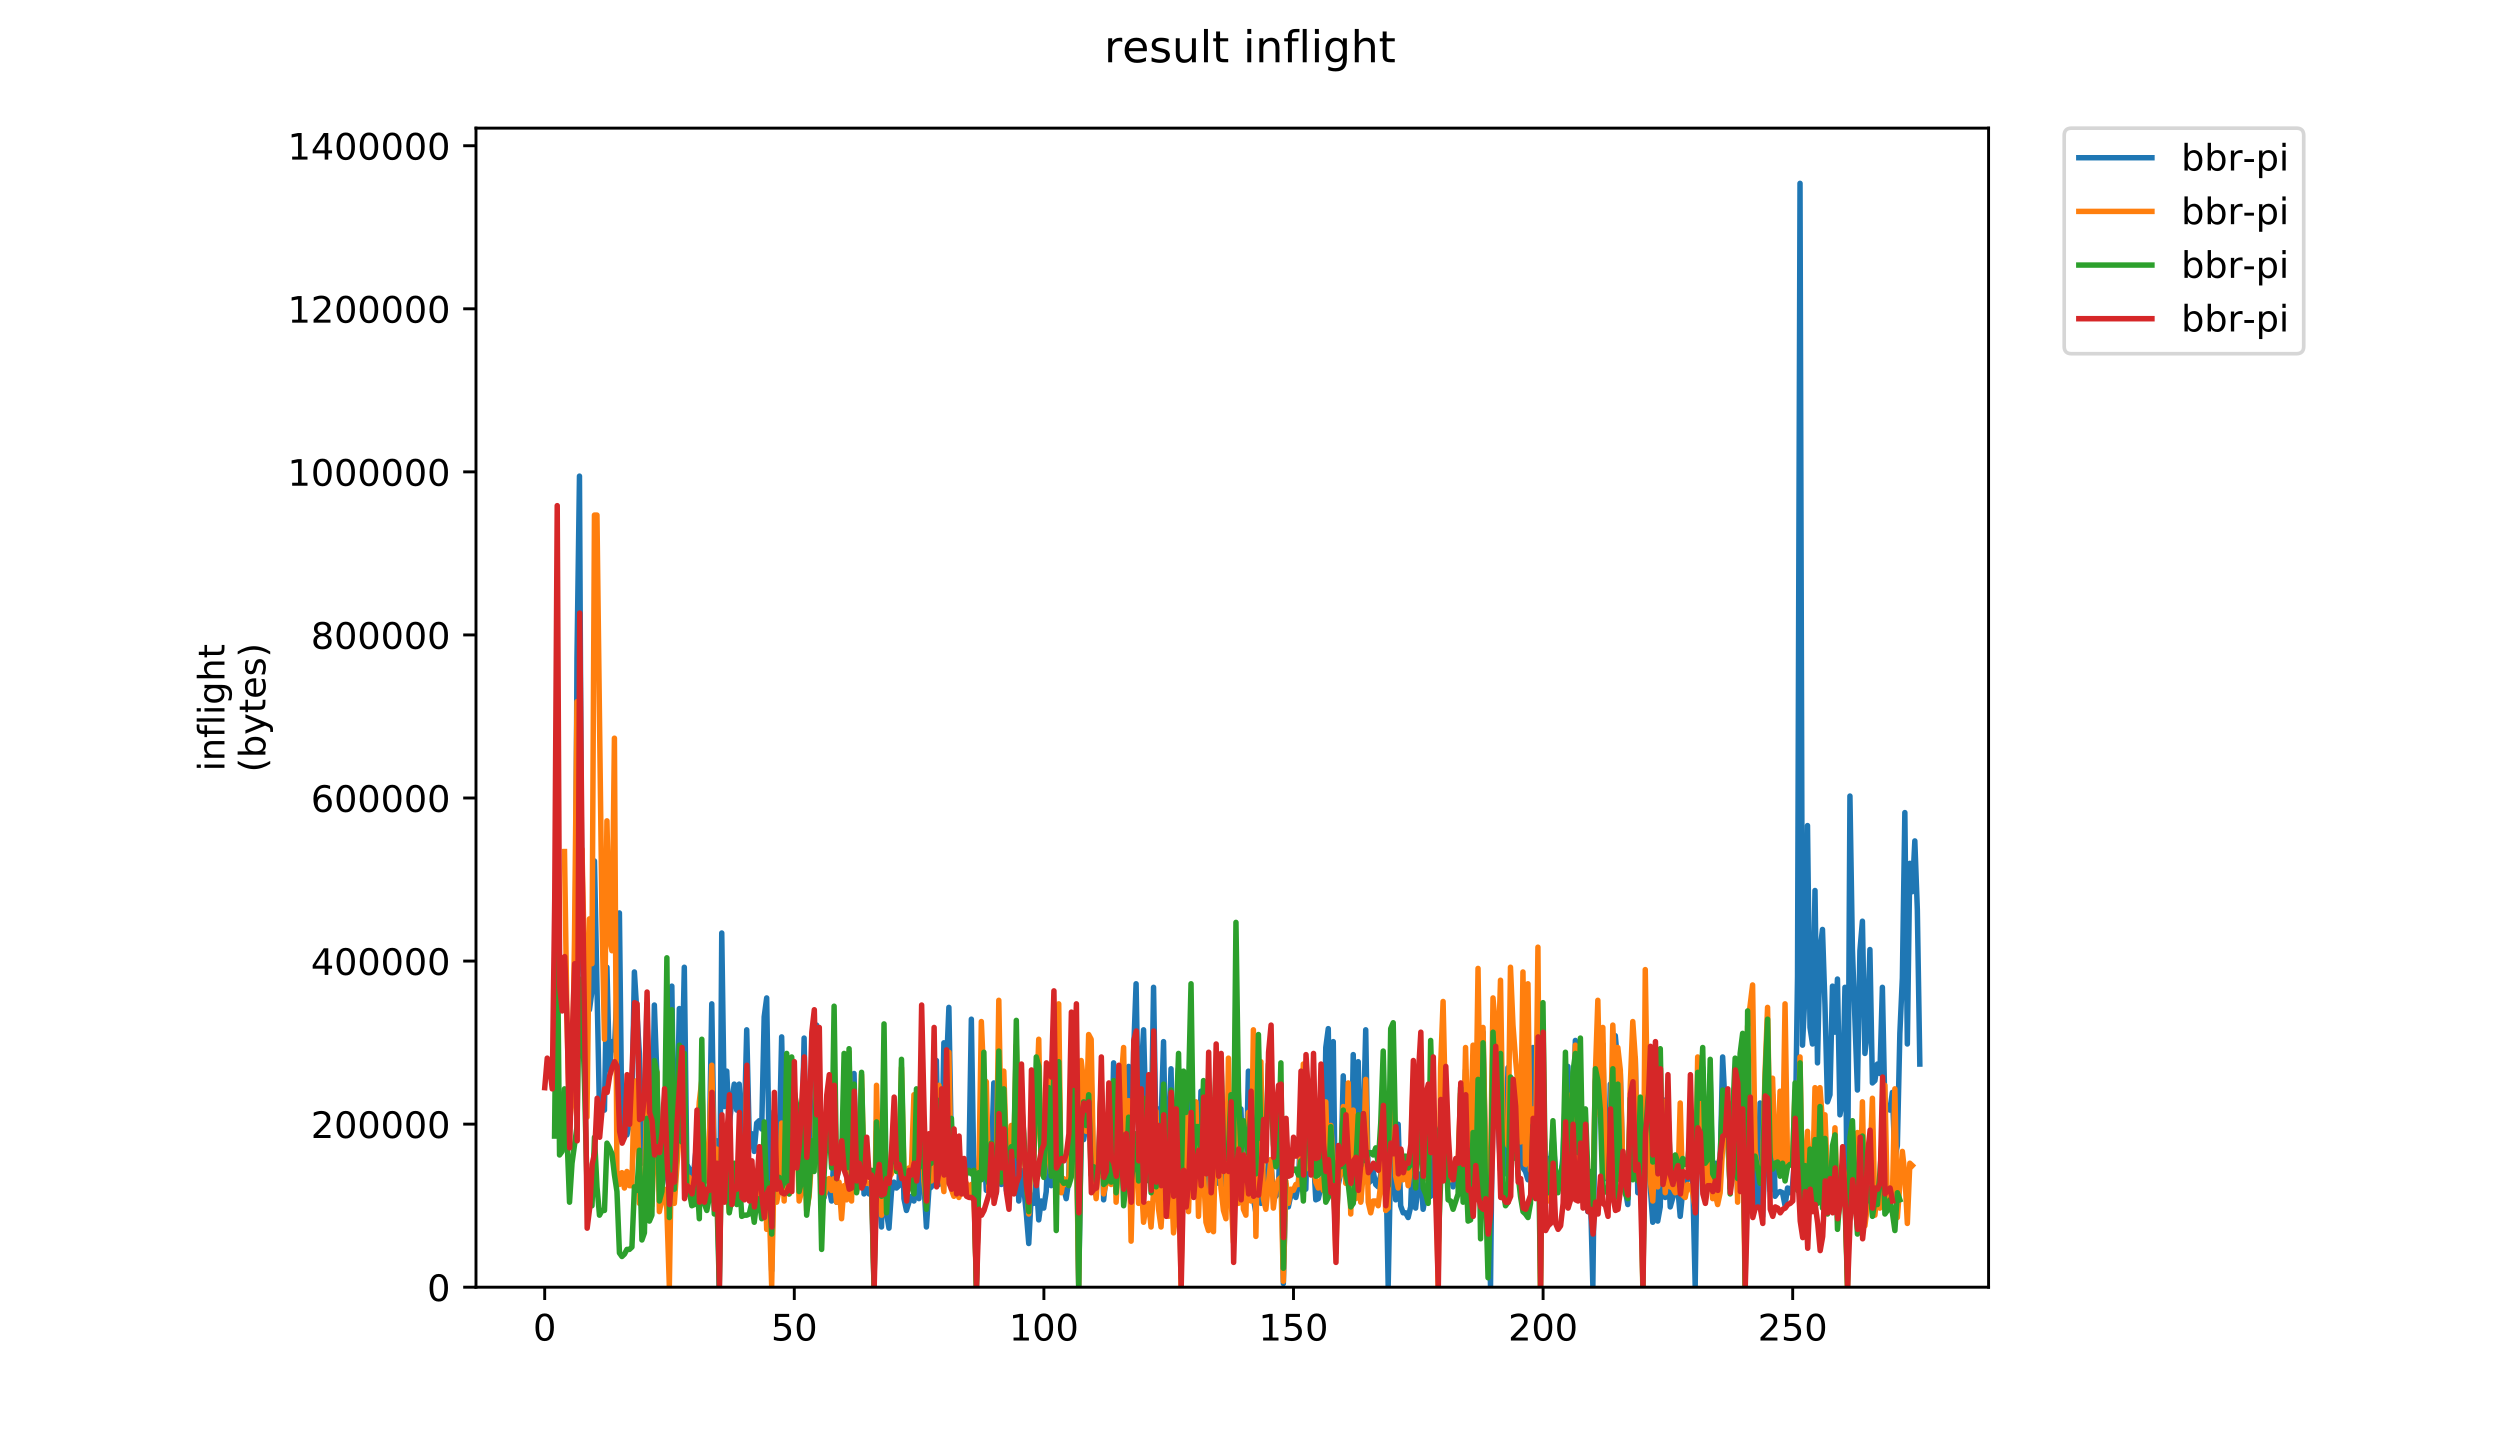 <?xml version="1.0" encoding="utf-8" standalone="no"?>
<!DOCTYPE svg PUBLIC "-//W3C//DTD SVG 1.1//EN"
  "http://www.w3.org/Graphics/SVG/1.1/DTD/svg11.dtd">
<!-- Created with matplotlib (https://matplotlib.org/) -->
<svg height="396pt" version="1.1" viewBox="0 0 684 396" width="684pt" xmlns="http://www.w3.org/2000/svg" xmlns:xlink="http://www.w3.org/1999/xlink">
 <defs>
  <style type="text/css">
*{stroke-linecap:butt;stroke-linejoin:round;}
  </style>
 </defs>
 <g id="figure_1">
  <g id="patch_1">
   <path d="M 0 396 
L 684 396 
L 684 0 
L 0 0 
z
" style="fill:#ffffff;"/>
  </g>
  <g id="axes_1">
   <g id="patch_2">
    <path d="M 130.23 352.174 
L 544.074 352.174 
L 544.074 35.062 
L 130.23 35.062 
z
" style="fill:#ffffff;"/>
   </g>
   <g id="matplotlib.axis_1">
    <g id="xtick_1">
     <g id="line2d_1">
      <defs>
       <path d="M 0 0 
L 0 3.5 
" id="mff25490d02" style="stroke:#000000;stroke-width:0.8;"/>
      </defs>
      <g>
       <use style="stroke:#000000;stroke-width:0.8;" x="149.029" xlink:href="#mff25490d02" y="352.174"/>
      </g>
     </g>
     <g id="text_1">
      <!-- 0 -->
      <defs>
       <path d="M 31.781 66.406 
Q 24.172 66.406 20.328 58.906 
Q 16.5 51.422 16.5 36.375 
Q 16.5 21.391 20.328 13.891 
Q 24.172 6.391 31.781 6.391 
Q 39.453 6.391 43.281 13.891 
Q 47.125 21.391 47.125 36.375 
Q 47.125 51.422 43.281 58.906 
Q 39.453 66.406 31.781 66.406 
z
M 31.781 74.219 
Q 44.047 74.219 50.516 64.516 
Q 56.984 54.828 56.984 36.375 
Q 56.984 17.969 50.516 8.266 
Q 44.047 -1.422 31.781 -1.422 
Q 19.531 -1.422 13.062 8.266 
Q 6.594 17.969 6.594 36.375 
Q 6.594 54.828 13.062 64.516 
Q 19.531 74.219 31.781 74.219 
z
" id="DejaVuSans-48"/>
      </defs>
      <g transform="translate(145.848 366.773)scale(0.1 -0.1)">
       <use xlink:href="#DejaVuSans-48"/>
      </g>
     </g>
    </g>
    <g id="xtick_2">
     <g id="line2d_2">
      <g>
       <use style="stroke:#000000;stroke-width:0.8;" x="217.319" xlink:href="#mff25490d02" y="352.174"/>
      </g>
     </g>
     <g id="text_2">
      <!-- 50 -->
      <defs>
       <path d="M 10.797 72.906 
L 49.516 72.906 
L 49.516 64.594 
L 19.828 64.594 
L 19.828 46.734 
Q 21.969 47.469 24.109 47.828 
Q 26.266 48.188 28.422 48.188 
Q 40.625 48.188 47.75 41.5 
Q 54.891 34.812 54.891 23.391 
Q 54.891 11.625 47.562 5.094 
Q 40.234 -1.422 26.906 -1.422 
Q 22.312 -1.422 17.547 -0.641 
Q 12.797 0.141 7.719 1.703 
L 7.719 11.625 
Q 12.109 9.234 16.797 8.062 
Q 21.484 6.891 26.703 6.891 
Q 35.156 6.891 40.078 11.328 
Q 45.016 15.766 45.016 23.391 
Q 45.016 31 40.078 35.438 
Q 35.156 39.891 26.703 39.891 
Q 22.75 39.891 18.812 39.016 
Q 14.891 38.141 10.797 36.281 
z
" id="DejaVuSans-53"/>
      </defs>
      <g transform="translate(210.957 366.773)scale(0.1 -0.1)">
       <use xlink:href="#DejaVuSans-53"/>
       <use x="63.623" xlink:href="#DejaVuSans-48"/>
      </g>
     </g>
    </g>
    <g id="xtick_3">
     <g id="line2d_3">
      <g>
       <use style="stroke:#000000;stroke-width:0.8;" x="285.609" xlink:href="#mff25490d02" y="352.174"/>
      </g>
     </g>
     <g id="text_3">
      <!-- 100 -->
      <defs>
       <path d="M 12.406 8.297 
L 28.516 8.297 
L 28.516 63.922 
L 10.984 60.406 
L 10.984 69.391 
L 28.422 72.906 
L 38.281 72.906 
L 38.281 8.297 
L 54.391 8.297 
L 54.391 0 
L 12.406 0 
z
" id="DejaVuSans-49"/>
      </defs>
      <g transform="translate(276.066 366.773)scale(0.1 -0.1)">
       <use xlink:href="#DejaVuSans-49"/>
       <use x="63.623" xlink:href="#DejaVuSans-48"/>
       <use x="127.246" xlink:href="#DejaVuSans-48"/>
      </g>
     </g>
    </g>
    <g id="xtick_4">
     <g id="line2d_4">
      <g>
       <use style="stroke:#000000;stroke-width:0.8;" x="353.9" xlink:href="#mff25490d02" y="352.174"/>
      </g>
     </g>
     <g id="text_4">
      <!-- 150 -->
      <g transform="translate(344.356 366.773)scale(0.1 -0.1)">
       <use xlink:href="#DejaVuSans-49"/>
       <use x="63.623" xlink:href="#DejaVuSans-53"/>
       <use x="127.246" xlink:href="#DejaVuSans-48"/>
      </g>
     </g>
    </g>
    <g id="xtick_5">
     <g id="line2d_5">
      <g>
       <use style="stroke:#000000;stroke-width:0.8;" x="422.19" xlink:href="#mff25490d02" y="352.174"/>
      </g>
     </g>
     <g id="text_5">
      <!-- 200 -->
      <defs>
       <path d="M 19.188 8.297 
L 53.609 8.297 
L 53.609 0 
L 7.328 0 
L 7.328 8.297 
Q 12.938 14.109 22.625 23.891 
Q 32.328 33.688 34.812 36.531 
Q 39.547 41.844 41.422 45.531 
Q 43.312 49.219 43.312 52.781 
Q 43.312 58.594 39.234 62.25 
Q 35.156 65.922 28.609 65.922 
Q 23.969 65.922 18.812 64.312 
Q 13.672 62.703 7.812 59.422 
L 7.812 69.391 
Q 13.766 71.781 18.938 73 
Q 24.125 74.219 28.422 74.219 
Q 39.75 74.219 46.484 68.547 
Q 53.219 62.891 53.219 53.422 
Q 53.219 48.922 51.531 44.891 
Q 49.859 40.875 45.406 35.406 
Q 44.188 33.984 37.641 27.219 
Q 31.109 20.453 19.188 8.297 
z
" id="DejaVuSans-50"/>
      </defs>
      <g transform="translate(412.646 366.773)scale(0.1 -0.1)">
       <use xlink:href="#DejaVuSans-50"/>
       <use x="63.623" xlink:href="#DejaVuSans-48"/>
       <use x="127.246" xlink:href="#DejaVuSans-48"/>
      </g>
     </g>
    </g>
    <g id="xtick_6">
     <g id="line2d_6">
      <g>
       <use style="stroke:#000000;stroke-width:0.8;" x="490.48" xlink:href="#mff25490d02" y="352.174"/>
      </g>
     </g>
     <g id="text_6">
      <!-- 250 -->
      <g transform="translate(480.936 366.773)scale(0.1 -0.1)">
       <use xlink:href="#DejaVuSans-50"/>
       <use x="63.623" xlink:href="#DejaVuSans-53"/>
       <use x="127.246" xlink:href="#DejaVuSans-48"/>
      </g>
     </g>
    </g>
   </g>
   <g id="matplotlib.axis_2">
    <g id="ytick_1">
     <g id="line2d_7">
      <defs>
       <path d="M 0 0 
L -3.5 0 
" id="m18c3232428" style="stroke:#000000;stroke-width:0.8;"/>
      </defs>
      <g>
       <use style="stroke:#000000;stroke-width:0.8;" x="130.23" xlink:href="#m18c3232428" y="352.174"/>
      </g>
     </g>
     <g id="text_7">
      <!-- 0 -->
      <g transform="translate(116.868 355.973)scale(0.1 -0.1)">
       <use xlink:href="#DejaVuSans-48"/>
      </g>
     </g>
    </g>
    <g id="ytick_2">
     <g id="line2d_8">
      <g>
       <use style="stroke:#000000;stroke-width:0.8;" x="130.23" xlink:href="#m18c3232428" y="307.56"/>
      </g>
     </g>
     <g id="text_8">
      <!-- 200000 -->
      <g transform="translate(85.055 311.359)scale(0.1 -0.1)">
       <use xlink:href="#DejaVuSans-50"/>
       <use x="63.623" xlink:href="#DejaVuSans-48"/>
       <use x="127.246" xlink:href="#DejaVuSans-48"/>
       <use x="190.869" xlink:href="#DejaVuSans-48"/>
       <use x="254.492" xlink:href="#DejaVuSans-48"/>
       <use x="318.115" xlink:href="#DejaVuSans-48"/>
      </g>
     </g>
    </g>
    <g id="ytick_3">
     <g id="line2d_9">
      <g>
       <use style="stroke:#000000;stroke-width:0.8;" x="130.23" xlink:href="#m18c3232428" y="262.946"/>
      </g>
     </g>
     <g id="text_9">
      <!-- 400000 -->
      <defs>
       <path d="M 37.797 64.312 
L 12.891 25.391 
L 37.797 25.391 
z
M 35.203 72.906 
L 47.609 72.906 
L 47.609 25.391 
L 58.016 25.391 
L 58.016 17.188 
L 47.609 17.188 
L 47.609 0 
L 37.797 0 
L 37.797 17.188 
L 4.891 17.188 
L 4.891 26.703 
z
" id="DejaVuSans-52"/>
      </defs>
      <g transform="translate(85.055 266.745)scale(0.1 -0.1)">
       <use xlink:href="#DejaVuSans-52"/>
       <use x="63.623" xlink:href="#DejaVuSans-48"/>
       <use x="127.246" xlink:href="#DejaVuSans-48"/>
       <use x="190.869" xlink:href="#DejaVuSans-48"/>
       <use x="254.492" xlink:href="#DejaVuSans-48"/>
       <use x="318.115" xlink:href="#DejaVuSans-48"/>
      </g>
     </g>
    </g>
    <g id="ytick_4">
     <g id="line2d_10">
      <g>
       <use style="stroke:#000000;stroke-width:0.8;" x="130.23" xlink:href="#m18c3232428" y="218.332"/>
      </g>
     </g>
     <g id="text_10">
      <!-- 600000 -->
      <defs>
       <path d="M 33.016 40.375 
Q 26.375 40.375 22.484 35.828 
Q 18.609 31.297 18.609 23.391 
Q 18.609 15.531 22.484 10.953 
Q 26.375 6.391 33.016 6.391 
Q 39.656 6.391 43.531 10.953 
Q 47.406 15.531 47.406 23.391 
Q 47.406 31.297 43.531 35.828 
Q 39.656 40.375 33.016 40.375 
z
M 52.594 71.297 
L 52.594 62.312 
Q 48.875 64.062 45.094 64.984 
Q 41.312 65.922 37.594 65.922 
Q 27.828 65.922 22.672 59.328 
Q 17.531 52.734 16.797 39.406 
Q 19.672 43.656 24.016 45.922 
Q 28.375 48.188 33.594 48.188 
Q 44.578 48.188 50.953 41.516 
Q 57.328 34.859 57.328 23.391 
Q 57.328 12.156 50.688 5.359 
Q 44.047 -1.422 33.016 -1.422 
Q 20.359 -1.422 13.672 8.266 
Q 6.984 17.969 6.984 36.375 
Q 6.984 53.656 15.188 63.938 
Q 23.391 74.219 37.203 74.219 
Q 40.922 74.219 44.703 73.484 
Q 48.484 72.75 52.594 71.297 
z
" id="DejaVuSans-54"/>
      </defs>
      <g transform="translate(85.055 222.131)scale(0.1 -0.1)">
       <use xlink:href="#DejaVuSans-54"/>
       <use x="63.623" xlink:href="#DejaVuSans-48"/>
       <use x="127.246" xlink:href="#DejaVuSans-48"/>
       <use x="190.869" xlink:href="#DejaVuSans-48"/>
       <use x="254.492" xlink:href="#DejaVuSans-48"/>
       <use x="318.115" xlink:href="#DejaVuSans-48"/>
      </g>
     </g>
    </g>
    <g id="ytick_5">
     <g id="line2d_11">
      <g>
       <use style="stroke:#000000;stroke-width:0.8;" x="130.23" xlink:href="#m18c3232428" y="173.718"/>
      </g>
     </g>
     <g id="text_11">
      <!-- 800000 -->
      <defs>
       <path d="M 31.781 34.625 
Q 24.75 34.625 20.719 30.859 
Q 16.703 27.094 16.703 20.516 
Q 16.703 13.922 20.719 10.156 
Q 24.75 6.391 31.781 6.391 
Q 38.812 6.391 42.859 10.172 
Q 46.922 13.969 46.922 20.516 
Q 46.922 27.094 42.891 30.859 
Q 38.875 34.625 31.781 34.625 
z
M 21.922 38.812 
Q 15.578 40.375 12.031 44.719 
Q 8.5 49.078 8.5 55.328 
Q 8.5 64.062 14.719 69.141 
Q 20.953 74.219 31.781 74.219 
Q 42.672 74.219 48.875 69.141 
Q 55.078 64.062 55.078 55.328 
Q 55.078 49.078 51.531 44.719 
Q 48 40.375 41.703 38.812 
Q 48.828 37.156 52.797 32.312 
Q 56.781 27.484 56.781 20.516 
Q 56.781 9.906 50.312 4.234 
Q 43.844 -1.422 31.781 -1.422 
Q 19.734 -1.422 13.25 4.234 
Q 6.781 9.906 6.781 20.516 
Q 6.781 27.484 10.781 32.312 
Q 14.797 37.156 21.922 38.812 
z
M 18.312 54.391 
Q 18.312 48.734 21.844 45.562 
Q 25.391 42.391 31.781 42.391 
Q 38.141 42.391 41.719 45.562 
Q 45.312 48.734 45.312 54.391 
Q 45.312 60.062 41.719 63.234 
Q 38.141 66.406 31.781 66.406 
Q 25.391 66.406 21.844 63.234 
Q 18.312 60.062 18.312 54.391 
z
" id="DejaVuSans-56"/>
      </defs>
      <g transform="translate(85.055 177.517)scale(0.1 -0.1)">
       <use xlink:href="#DejaVuSans-56"/>
       <use x="63.623" xlink:href="#DejaVuSans-48"/>
       <use x="127.246" xlink:href="#DejaVuSans-48"/>
       <use x="190.869" xlink:href="#DejaVuSans-48"/>
       <use x="254.492" xlink:href="#DejaVuSans-48"/>
       <use x="318.115" xlink:href="#DejaVuSans-48"/>
      </g>
     </g>
    </g>
    <g id="ytick_6">
     <g id="line2d_12">
      <g>
       <use style="stroke:#000000;stroke-width:0.8;" x="130.23" xlink:href="#m18c3232428" y="129.103"/>
      </g>
     </g>
     <g id="text_12">
      <!-- 1000000 -->
      <g transform="translate(78.693 132.903)scale(0.1 -0.1)">
       <use xlink:href="#DejaVuSans-49"/>
       <use x="63.623" xlink:href="#DejaVuSans-48"/>
       <use x="127.246" xlink:href="#DejaVuSans-48"/>
       <use x="190.869" xlink:href="#DejaVuSans-48"/>
       <use x="254.492" xlink:href="#DejaVuSans-48"/>
       <use x="318.115" xlink:href="#DejaVuSans-48"/>
       <use x="381.738" xlink:href="#DejaVuSans-48"/>
      </g>
     </g>
    </g>
    <g id="ytick_7">
     <g id="line2d_13">
      <g>
       <use style="stroke:#000000;stroke-width:0.8;" x="130.23" xlink:href="#m18c3232428" y="84.489"/>
      </g>
     </g>
     <g id="text_13">
      <!-- 1200000 -->
      <g transform="translate(78.693 88.288)scale(0.1 -0.1)">
       <use xlink:href="#DejaVuSans-49"/>
       <use x="63.623" xlink:href="#DejaVuSans-50"/>
       <use x="127.246" xlink:href="#DejaVuSans-48"/>
       <use x="190.869" xlink:href="#DejaVuSans-48"/>
       <use x="254.492" xlink:href="#DejaVuSans-48"/>
       <use x="318.115" xlink:href="#DejaVuSans-48"/>
       <use x="381.738" xlink:href="#DejaVuSans-48"/>
      </g>
     </g>
    </g>
    <g id="ytick_8">
     <g id="line2d_14">
      <g>
       <use style="stroke:#000000;stroke-width:0.8;" x="130.23" xlink:href="#m18c3232428" y="39.875"/>
      </g>
     </g>
     <g id="text_14">
      <!-- 1400000 -->
      <g transform="translate(78.693 43.674)scale(0.1 -0.1)">
       <use xlink:href="#DejaVuSans-49"/>
       <use x="63.623" xlink:href="#DejaVuSans-52"/>
       <use x="127.246" xlink:href="#DejaVuSans-48"/>
       <use x="190.869" xlink:href="#DejaVuSans-48"/>
       <use x="254.492" xlink:href="#DejaVuSans-48"/>
       <use x="318.115" xlink:href="#DejaVuSans-48"/>
       <use x="381.738" xlink:href="#DejaVuSans-48"/>
      </g>
     </g>
    </g>
    <g id="text_15">
     <!-- inflight -->
     <defs>
      <path d="M 9.422 54.688 
L 18.406 54.688 
L 18.406 0 
L 9.422 0 
z
M 9.422 75.984 
L 18.406 75.984 
L 18.406 64.594 
L 9.422 64.594 
z
" id="DejaVuSans-105"/>
      <path d="M 54.891 33.016 
L 54.891 0 
L 45.906 0 
L 45.906 32.719 
Q 45.906 40.484 42.875 44.328 
Q 39.844 48.188 33.797 48.188 
Q 26.516 48.188 22.312 43.547 
Q 18.109 38.922 18.109 30.906 
L 18.109 0 
L 9.078 0 
L 9.078 54.688 
L 18.109 54.688 
L 18.109 46.188 
Q 21.344 51.125 25.703 53.562 
Q 30.078 56 35.797 56 
Q 45.219 56 50.047 50.172 
Q 54.891 44.344 54.891 33.016 
z
" id="DejaVuSans-110"/>
      <path d="M 37.109 75.984 
L 37.109 68.5 
L 28.516 68.5 
Q 23.688 68.5 21.797 66.547 
Q 19.922 64.594 19.922 59.516 
L 19.922 54.688 
L 34.719 54.688 
L 34.719 47.703 
L 19.922 47.703 
L 19.922 0 
L 10.891 0 
L 10.891 47.703 
L 2.297 47.703 
L 2.297 54.688 
L 10.891 54.688 
L 10.891 58.5 
Q 10.891 67.625 15.141 71.797 
Q 19.391 75.984 28.609 75.984 
z
" id="DejaVuSans-102"/>
      <path d="M 9.422 75.984 
L 18.406 75.984 
L 18.406 0 
L 9.422 0 
z
" id="DejaVuSans-108"/>
      <path d="M 45.406 27.984 
Q 45.406 37.75 41.375 43.109 
Q 37.359 48.484 30.078 48.484 
Q 22.859 48.484 18.828 43.109 
Q 14.797 37.75 14.797 27.984 
Q 14.797 18.266 18.828 12.891 
Q 22.859 7.516 30.078 7.516 
Q 37.359 7.516 41.375 12.891 
Q 45.406 18.266 45.406 27.984 
z
M 54.391 6.781 
Q 54.391 -7.172 48.188 -13.984 
Q 42 -20.797 29.203 -20.797 
Q 24.469 -20.797 20.266 -20.094 
Q 16.062 -19.391 12.109 -17.922 
L 12.109 -9.188 
Q 16.062 -11.328 19.922 -12.344 
Q 23.781 -13.375 27.781 -13.375 
Q 36.625 -13.375 41.016 -8.766 
Q 45.406 -4.156 45.406 5.172 
L 45.406 9.625 
Q 42.625 4.781 38.281 2.391 
Q 33.938 0 27.875 0 
Q 17.828 0 11.672 7.656 
Q 5.516 15.328 5.516 27.984 
Q 5.516 40.672 11.672 48.328 
Q 17.828 56 27.875 56 
Q 33.938 56 38.281 53.609 
Q 42.625 51.219 45.406 46.391 
L 45.406 54.688 
L 54.391 54.688 
z
" id="DejaVuSans-103"/>
      <path d="M 54.891 33.016 
L 54.891 0 
L 45.906 0 
L 45.906 32.719 
Q 45.906 40.484 42.875 44.328 
Q 39.844 48.188 33.797 48.188 
Q 26.516 48.188 22.312 43.547 
Q 18.109 38.922 18.109 30.906 
L 18.109 0 
L 9.078 0 
L 9.078 75.984 
L 18.109 75.984 
L 18.109 46.188 
Q 21.344 51.125 25.703 53.562 
Q 30.078 56 35.797 56 
Q 45.219 56 50.047 50.172 
Q 54.891 44.344 54.891 33.016 
z
" id="DejaVuSans-104"/>
      <path d="M 18.312 70.219 
L 18.312 54.688 
L 36.812 54.688 
L 36.812 47.703 
L 18.312 47.703 
L 18.312 18.016 
Q 18.312 11.328 20.141 9.422 
Q 21.969 7.516 27.594 7.516 
L 36.812 7.516 
L 36.812 0 
L 27.594 0 
Q 17.188 0 13.234 3.875 
Q 9.281 7.766 9.281 18.016 
L 9.281 47.703 
L 2.688 47.703 
L 2.688 54.688 
L 9.281 54.688 
L 9.281 70.219 
z
" id="DejaVuSans-116"/>
     </defs>
     <g transform="translate(61.415 211.018)rotate(-90)scale(0.1 -0.1)">
      <use xlink:href="#DejaVuSans-105"/>
      <use x="27.783" xlink:href="#DejaVuSans-110"/>
      <use x="91.162" xlink:href="#DejaVuSans-102"/>
      <use x="126.367" xlink:href="#DejaVuSans-108"/>
      <use x="154.15" xlink:href="#DejaVuSans-105"/>
      <use x="181.934" xlink:href="#DejaVuSans-103"/>
      <use x="245.41" xlink:href="#DejaVuSans-104"/>
      <use x="308.789" xlink:href="#DejaVuSans-116"/>
     </g>
     <!-- (bytes) -->
     <defs>
      <path d="M 31 75.875 
Q 24.469 64.656 21.281 53.656 
Q 18.109 42.672 18.109 31.391 
Q 18.109 20.125 21.312 9.062 
Q 24.516 -2 31 -13.188 
L 23.188 -13.188 
Q 15.875 -1.703 12.234 9.375 
Q 8.594 20.453 8.594 31.391 
Q 8.594 42.281 12.203 53.312 
Q 15.828 64.359 23.188 75.875 
z
" id="DejaVuSans-40"/>
      <path d="M 48.688 27.297 
Q 48.688 37.203 44.609 42.844 
Q 40.531 48.484 33.406 48.484 
Q 26.266 48.484 22.188 42.844 
Q 18.109 37.203 18.109 27.297 
Q 18.109 17.391 22.188 11.75 
Q 26.266 6.109 33.406 6.109 
Q 40.531 6.109 44.609 11.75 
Q 48.688 17.391 48.688 27.297 
z
M 18.109 46.391 
Q 20.953 51.266 25.266 53.625 
Q 29.594 56 35.594 56 
Q 45.562 56 51.781 48.094 
Q 58.016 40.188 58.016 27.297 
Q 58.016 14.406 51.781 6.484 
Q 45.562 -1.422 35.594 -1.422 
Q 29.594 -1.422 25.266 0.953 
Q 20.953 3.328 18.109 8.203 
L 18.109 0 
L 9.078 0 
L 9.078 75.984 
L 18.109 75.984 
z
" id="DejaVuSans-98"/>
      <path d="M 32.172 -5.078 
Q 28.375 -14.844 24.75 -17.812 
Q 21.141 -20.797 15.094 -20.797 
L 7.906 -20.797 
L 7.906 -13.281 
L 13.188 -13.281 
Q 16.891 -13.281 18.938 -11.516 
Q 21 -9.766 23.484 -3.219 
L 25.094 0.875 
L 2.984 54.688 
L 12.5 54.688 
L 29.594 11.922 
L 46.688 54.688 
L 56.203 54.688 
z
" id="DejaVuSans-121"/>
      <path d="M 56.203 29.594 
L 56.203 25.203 
L 14.891 25.203 
Q 15.484 15.922 20.484 11.062 
Q 25.484 6.203 34.422 6.203 
Q 39.594 6.203 44.453 7.469 
Q 49.312 8.734 54.109 11.281 
L 54.109 2.781 
Q 49.266 0.734 44.188 -0.344 
Q 39.109 -1.422 33.891 -1.422 
Q 20.797 -1.422 13.156 6.188 
Q 5.516 13.812 5.516 26.812 
Q 5.516 40.234 12.766 48.109 
Q 20.016 56 32.328 56 
Q 43.359 56 49.781 48.891 
Q 56.203 41.797 56.203 29.594 
z
M 47.219 32.234 
Q 47.125 39.594 43.094 43.984 
Q 39.062 48.391 32.422 48.391 
Q 24.906 48.391 20.391 44.141 
Q 15.875 39.891 15.188 32.172 
z
" id="DejaVuSans-101"/>
      <path d="M 44.281 53.078 
L 44.281 44.578 
Q 40.484 46.531 36.375 47.5 
Q 32.281 48.484 27.875 48.484 
Q 21.188 48.484 17.844 46.438 
Q 14.5 44.391 14.5 40.281 
Q 14.5 37.156 16.891 35.375 
Q 19.281 33.594 26.516 31.984 
L 29.594 31.297 
Q 39.156 29.25 43.188 25.516 
Q 47.219 21.781 47.219 15.094 
Q 47.219 7.469 41.188 3.016 
Q 35.156 -1.422 24.609 -1.422 
Q 20.219 -1.422 15.453 -0.562 
Q 10.688 0.297 5.422 2 
L 5.422 11.281 
Q 10.406 8.688 15.234 7.391 
Q 20.062 6.109 24.812 6.109 
Q 31.156 6.109 34.562 8.281 
Q 37.984 10.453 37.984 14.406 
Q 37.984 18.062 35.516 20.016 
Q 33.062 21.969 24.703 23.781 
L 21.578 24.516 
Q 13.234 26.266 9.516 29.906 
Q 5.812 33.547 5.812 39.891 
Q 5.812 47.609 11.281 51.797 
Q 16.75 56 26.812 56 
Q 31.781 56 36.172 55.266 
Q 40.578 54.547 44.281 53.078 
z
" id="DejaVuSans-115"/>
      <path d="M 8.016 75.875 
L 15.828 75.875 
Q 23.141 64.359 26.781 53.312 
Q 30.422 42.281 30.422 31.391 
Q 30.422 20.453 26.781 9.375 
Q 23.141 -1.703 15.828 -13.188 
L 8.016 -13.188 
Q 14.5 -2 17.703 9.062 
Q 20.906 20.125 20.906 31.391 
Q 20.906 42.672 17.703 53.656 
Q 14.5 64.656 8.016 75.875 
z
" id="DejaVuSans-41"/>
     </defs>
     <g transform="translate(72.613 211.295)rotate(-90)scale(0.1 -0.1)">
      <use xlink:href="#DejaVuSans-40"/>
      <use x="39.014" xlink:href="#DejaVuSans-98"/>
      <use x="102.49" xlink:href="#DejaVuSans-121"/>
      <use x="161.67" xlink:href="#DejaVuSans-116"/>
      <use x="200.879" xlink:href="#DejaVuSans-101"/>
      <use x="262.402" xlink:href="#DejaVuSans-115"/>
      <use x="314.502" xlink:href="#DejaVuSans-41"/>
     </g>
    </g>
   </g>
   <g id="line2d_15">
    <path clip-path="url(#p323b488b61)" d="M 157.179 300.493 
L 157.862 180.012 
L 158.544 130.269 
L 159.227 260.117 
L 159.91 276.914 
L 160.593 267.223 
L 161.276 276.268 
L 161.959 271.1 
L 162.642 235.569 
L 164.008 303.723 
L 164.691 301.785 
L 165.374 303.723 
L 166.056 264.639 
L 166.739 292.741 
L 167.422 284.989 
L 168.105 287.25 
L 168.788 271.423 
L 169.471 249.781 
L 170.154 309.537 
L 170.837 309.214 
L 171.52 310.506 
L 172.203 307.599 
L 172.885 303.077 
L 173.568 265.931 
L 174.934 288.219 
L 175.617 318.258 
L 176.3 313.09 
L 176.983 274.653 
L 177.666 317.289 
L 178.349 313.413 
L 179.032 274.976 
L 179.714 294.033 
L 180.397 325.688 
L 181.08 325.042 
L 181.763 320.197 
L 182.446 307.922 
L 183.129 329.887 
L 183.812 269.808 
L 184.495 318.904 
L 185.178 310.829 
L 185.861 275.945 
L 186.543 297.586 
L 187.226 264.639 
L 187.909 318.581 
L 188.592 319.874 
L 189.275 322.135 
L 189.958 319.228 
L 190.641 312.444 
L 191.324 319.874 
L 192.007 320.843 
L 192.69 318.581 
L 193.372 318.258 
L 194.055 314.382 
L 194.738 274.653 
L 195.421 317.612 
L 196.104 312.121 
L 196.787 351.851 
L 197.47 255.272 
L 198.153 302.754 
L 198.836 293.064 
L 199.519 307.922 
L 200.202 301.462 
L 200.884 296.617 
L 201.567 303.723 
L 202.25 296.617 
L 202.933 312.121 
L 203.616 309.214 
L 204.299 281.759 
L 204.982 310.506 
L 205.665 310.183 
L 206.348 315.028 
L 207.031 307.276 
L 207.713 306.63 
L 208.396 308.891 
L 209.079 278.206 
L 209.762 273.038 
L 210.445 316.32 
L 211.128 347.652 
L 211.811 304.046 
L 212.494 316.643 
L 213.177 314.382 
L 213.86 283.697 
L 214.542 317.612 
L 215.225 320.52 
L 215.908 315.674 
L 216.591 294.679 
L 217.274 303.723 
L 217.957 306.953 
L 218.64 320.843 
L 219.323 314.705 
L 220.006 284.02 
L 220.689 326.334 
L 221.371 316.32 
L 222.054 301.785 
L 222.737 309.214 
L 223.42 280.467 
L 224.103 308.245 
L 224.786 321.489 
L 225.469 327.626 
L 226.152 322.781 
L 226.835 325.042 
L 227.518 328.595 
L 228.2 315.351 
L 228.883 328.918 
L 229.566 325.365 
L 230.249 328.595 
L 230.932 326.334 
L 231.615 326.657 
L 232.298 314.059 
L 232.981 326.657 
L 233.664 293.71 
L 234.347 323.104 
L 235.03 324.396 
L 235.712 297.909 
L 236.395 326.657 
L 237.078 325.042 
L 237.761 326.657 
L 238.444 324.719 
L 239.127 351.851 
L 239.81 309.537 
L 240.493 325.688 
L 241.176 335.701 
L 241.859 299.201 
L 242.541 331.825 
L 243.224 336.024 
L 243.907 326.011 
L 244.59 323.427 
L 245.273 325.042 
L 245.956 324.396 
L 246.639 302.754 
L 247.322 327.949 
L 248.005 331.179 
L 248.688 328.918 
L 249.37 327.303 
L 250.053 328.595 
L 250.736 304.369 
L 251.419 327.949 
L 252.102 294.356 
L 252.785 323.75 
L 253.468 335.701 
L 254.151 325.365 
L 254.834 324.719 
L 255.517 312.121 
L 256.199 290.157 
L 256.882 324.073 
L 257.565 319.551 
L 258.248 285.312 
L 258.931 292.418 
L 259.614 275.622 
L 260.297 314.705 
L 260.98 318.258 
L 261.663 323.427 
L 262.346 319.551 
L 263.028 320.52 
L 263.711 319.228 
L 264.394 319.551 
L 265.077 319.551 
L 265.76 278.852 
L 266.443 320.843 
L 267.126 351.851 
L 267.809 321.489 
L 268.492 306.307 
L 269.175 312.767 
L 269.858 325.688 
L 270.54 324.719 
L 271.223 317.935 
L 271.906 296.294 
L 272.589 326.334 
L 273.272 295.971 
L 273.955 324.073 
L 274.638 311.475 
L 275.321 325.688 
L 276.004 327.303 
L 276.687 323.427 
L 277.369 324.396 
L 278.052 308.245 
L 278.735 328.595 
L 279.418 320.197 
L 280.101 325.042 
L 280.784 331.825 
L 281.467 340.223 
L 282.15 326.98 
L 282.833 329.241 
L 283.516 323.104 
L 284.198 333.763 
L 284.881 328.595 
L 285.564 330.533 
L 286.247 326.011 
L 286.93 309.537 
L 287.613 324.396 
L 288.296 309.537 
L 288.979 327.303 
L 289.662 294.679 
L 290.345 325.688 
L 291.027 325.042 
L 291.71 327.949 
L 292.393 323.104 
L 293.076 294.356 
L 293.759 311.798 
L 294.442 301.462 
L 295.125 351.851 
L 295.808 308.891 
L 296.491 311.798 
L 297.174 307.599 
L 297.856 298.232 
L 298.539 295.325 
L 299.222 321.812 
L 299.905 323.75 
L 300.588 320.843 
L 301.271 296.94 
L 301.954 328.272 
L 302.637 321.489 
L 303.32 309.86 
L 304.003 322.781 
L 304.686 290.803 
L 305.368 326.011 
L 306.051 315.351 
L 306.734 302.431 
L 307.417 299.201 
L 308.1 318.581 
L 308.783 291.772 
L 309.466 332.794 
L 310.149 287.896 
L 310.832 269.161 
L 311.515 307.599 
L 312.88 281.759 
L 313.563 307.599 
L 314.246 297.586 
L 314.929 312.767 
L 315.612 270.131 
L 316.295 312.121 
L 316.978 303.4 
L 317.661 306.953 
L 318.344 284.989 
L 319.026 321.489 
L 319.709 312.444 
L 320.392 292.418 
L 321.075 322.781 
L 321.758 312.767 
L 322.441 292.418 
L 323.124 349.59 
L 323.807 300.17 
L 324.49 308.891 
L 325.173 325.365 
L 325.855 300.493 
L 326.538 308.891 
L 327.221 326.657 
L 327.904 325.042 
L 328.587 298.555 
L 329.27 310.183 
L 329.953 324.719 
L 330.636 315.351 
L 331.319 300.816 
L 332.002 320.843 
L 332.684 297.586 
L 333.367 323.75 
L 334.05 319.874 
L 334.733 324.073 
L 335.416 324.073 
L 336.099 326.334 
L 336.782 317.935 
L 337.465 335.701 
L 338.148 296.94 
L 338.831 322.135 
L 339.514 303.4 
L 340.196 322.458 
L 340.879 323.75 
L 341.562 293.064 
L 342.245 322.135 
L 342.928 327.949 
L 343.611 331.825 
L 344.294 301.139 
L 344.977 329.241 
L 345.66 326.657 
L 346.343 326.98 
L 347.025 317.935 
L 347.708 317.289 
L 348.391 327.303 
L 349.074 327.303 
L 349.757 326.334 
L 350.44 304.369 
L 351.123 351.205 
L 351.806 324.073 
L 352.489 330.21 
L 353.172 326.98 
L 353.854 326.334 
L 354.537 327.626 
L 355.22 324.396 
L 355.903 307.922 
L 356.586 311.475 
L 357.269 325.365 
L 357.952 300.17 
L 358.635 303.4 
L 360.001 328.272 
L 360.683 327.949 
L 361.366 325.042 
L 362.049 325.688 
L 362.732 286.604 
L 363.415 281.436 
L 364.098 326.334 
L 364.781 284.989 
L 365.464 338.285 
L 366.147 324.073 
L 366.83 320.843 
L 367.512 294.356 
L 368.195 315.028 
L 368.878 317.612 
L 369.561 327.949 
L 370.244 288.542 
L 370.927 320.843 
L 371.61 290.48 
L 372.293 328.595 
L 372.976 309.214 
L 373.659 281.759 
L 374.342 323.75 
L 375.024 323.104 
L 375.707 320.52 
L 376.39 324.073 
L 377.073 324.719 
L 377.756 321.489 
L 378.439 309.537 
L 379.122 314.705 
L 379.805 351.851 
L 380.488 316.966 
L 381.171 310.506 
L 381.853 328.272 
L 382.536 307.599 
L 383.219 329.887 
L 383.902 331.825 
L 384.585 331.825 
L 385.268 333.117 
L 385.951 330.21 
L 386.634 312.444 
L 387.317 330.533 
L 388 324.073 
L 388.682 321.166 
L 389.365 330.856 
L 390.048 326.98 
L 390.731 327.626 
L 391.414 327.303 
L 392.097 316.643 
L 392.78 313.09 
L 393.463 324.396 
L 394.146 313.413 
L 394.829 289.188 
L 395.511 298.555 
L 396.194 315.351 
L 396.877 319.551 
L 397.56 324.719 
L 398.243 320.52 
L 398.926 323.427 
L 399.609 306.953 
L 400.292 316.643 
L 400.975 292.741 
L 401.658 316.966 
L 402.34 320.843 
L 403.023 294.356 
L 403.706 316.643 
L 404.389 321.812 
L 405.072 320.52 
L 405.755 282.405 
L 406.438 318.258 
L 407.121 326.011 
L 407.804 351.851 
L 408.487 288.542 
L 409.17 287.573 
L 409.852 305.338 
L 410.535 320.197 
L 411.218 321.489 
L 411.901 320.843 
L 412.584 292.095 
L 413.267 323.104 
L 413.95 295.325 
L 414.633 296.617 
L 415.316 304.046 
L 415.999 313.736 
L 416.681 319.551 
L 417.364 320.52 
L 418.047 322.781 
L 418.73 314.382 
L 419.413 286.604 
L 420.096 309.214 
L 420.779 278.529 
L 421.462 317.935 
L 422.145 295.325 
L 422.828 324.396 
L 423.51 316.966 
L 424.193 318.904 
L 424.876 310.829 
L 425.559 320.52 
L 426.242 323.427 
L 426.925 322.781 
L 427.608 316.643 
L 428.291 300.17 
L 428.974 291.772 
L 429.657 319.551 
L 430.339 310.506 
L 431.022 284.666 
L 431.705 323.427 
L 432.388 309.86 
L 433.071 326.98 
L 433.754 318.904 
L 434.437 331.502 
L 435.12 325.688 
L 435.803 351.851 
L 436.486 295.971 
L 437.168 289.188 
L 437.851 304.692 
L 438.534 285.635 
L 439.217 322.135 
L 439.9 322.781 
L 440.583 296.617 
L 441.266 296.94 
L 441.949 283.374 
L 442.632 291.126 
L 443.315 293.71 
L 443.997 320.52 
L 444.68 325.688 
L 445.363 329.564 
L 446.046 310.829 
L 446.729 319.551 
L 447.412 289.511 
L 448.095 326.334 
L 448.778 302.431 
L 449.461 337.316 
L 450.144 296.617 
L 450.827 297.263 
L 451.509 324.719 
L 452.192 334.409 
L 452.875 323.75 
L 453.558 334.086 
L 454.241 330.21 
L 454.924 300.816 
L 455.607 327.626 
L 456.29 315.674 
L 456.973 330.21 
L 458.338 325.365 
L 459.021 324.719 
L 459.704 332.794 
L 460.387 326.011 
L 461.07 323.75 
L 461.753 322.781 
L 462.436 317.935 
L 463.119 322.458 
L 463.802 351.851 
L 464.485 305.661 
L 465.167 317.612 
L 465.85 292.095 
L 466.533 324.719 
L 467.216 320.843 
L 467.899 294.033 
L 468.582 324.719 
L 469.265 318.258 
L 469.948 323.427 
L 470.631 319.228 
L 471.314 289.188 
L 471.996 302.754 
L 472.679 311.152 
L 473.362 325.042 
L 474.045 319.228 
L 474.728 293.387 
L 475.411 326.334 
L 476.094 298.878 
L 476.777 315.674 
L 477.46 338.285 
L 478.143 303.4 
L 478.825 330.21 
L 479.508 315.028 
L 480.191 328.918 
L 480.874 330.21 
L 481.557 301.785 
L 482.24 332.794 
L 483.606 299.201 
L 484.289 325.688 
L 484.972 299.524 
L 485.655 327.303 
L 486.337 326.334 
L 487.02 326.011 
L 487.703 326.334 
L 488.386 329.887 
L 489.069 325.042 
L 489.752 326.334 
L 490.435 324.396 
L 491.118 315.674 
L 491.801 267.223 
L 492.484 50.163 
L 493.166 285.958 
L 493.849 271.746 
L 494.532 225.879 
L 495.215 281.113 
L 495.898 285.635 
L 496.581 243.644 
L 497.264 290.803 
L 497.947 260.117 
L 498.63 254.303 
L 499.313 274.976 
L 499.995 301.462 
L 500.678 299.524 
L 501.361 269.808 
L 502.044 282.405 
L 502.727 267.869 
L 503.41 305.015 
L 504.093 301.462 
L 504.776 270.131 
L 505.459 336.024 
L 506.142 217.803 
L 506.824 259.794 
L 508.19 298.232 
L 508.873 260.117 
L 509.556 252.042 
L 510.239 288.219 
L 510.922 282.405 
L 511.605 259.794 
L 512.288 296.294 
L 512.971 295.648 
L 513.653 291.126 
L 514.336 293.71 
L 515.019 270.131 
L 515.702 303.077 
L 516.385 302.431 
L 517.068 303.723 
L 517.751 298.878 
L 518.434 316.966 
L 519.117 313.413 
L 519.8 282.728 
L 520.483 267.546 
L 521.165 222.326 
L 521.848 285.635 
L 522.531 236.215 
L 523.214 243.967 
L 523.897 230.078 
L 524.58 248.812 
L 525.263 291.126 
L 525.263 291.126 
" style="fill:none;stroke:#1f77b4;stroke-linecap:square;stroke-width:1.5;"/>
   </g>
   <g id="line2d_16">
    <path clip-path="url(#p323b488b61)" d="M 154.447 232.985 
L 155.13 279.175 
L 155.813 307.276 
L 156.496 301.139 
L 157.179 257.21 
L 157.862 191.963 
L 158.544 236.215 
L 159.227 232.339 
L 159.91 263.67 
L 160.593 305.661 
L 161.276 251.396 
L 161.959 263.67 
L 162.642 140.928 
L 163.325 140.928 
L 164.691 250.104 
L 165.374 284.343 
L 166.056 224.587 
L 166.739 256.564 
L 167.422 260.117 
L 168.105 201.976 
L 168.788 320.843 
L 169.471 324.073 
L 170.154 320.843 
L 170.837 325.042 
L 171.52 320.52 
L 172.203 324.396 
L 172.885 324.396 
L 173.568 295.971 
L 174.251 295.648 
L 174.934 329.241 
L 175.617 329.241 
L 176.3 326.334 
L 176.983 298.555 
L 177.666 329.564 
L 178.349 329.887 
L 179.032 313.413 
L 179.714 293.387 
L 180.397 331.502 
L 181.08 327.949 
L 181.763 325.365 
L 182.446 330.856 
L 183.129 351.851 
L 183.812 308.891 
L 184.495 329.241 
L 185.861 309.537 
L 186.543 311.798 
L 187.226 306.63 
L 187.909 323.427 
L 188.592 322.135 
L 189.275 326.98 
L 189.958 324.396 
L 191.324 301.462 
L 192.007 295.648 
L 192.69 316.966 
L 193.372 323.104 
L 194.055 312.767 
L 194.738 291.449 
L 195.421 319.551 
L 196.104 314.382 
L 196.787 337.962 
L 197.47 313.736 
L 198.153 321.489 
L 198.836 318.258 
L 199.519 331.502 
L 200.202 323.75 
L 200.884 318.904 
L 201.567 325.365 
L 202.25 320.197 
L 202.933 326.98 
L 203.616 327.949 
L 204.299 295.648 
L 204.982 327.949 
L 205.665 325.365 
L 206.348 331.825 
L 207.031 325.042 
L 208.396 328.918 
L 209.079 312.121 
L 209.762 336.347 
L 210.445 329.241 
L 211.128 351.851 
L 211.811 318.581 
L 212.494 328.918 
L 213.177 325.365 
L 213.86 307.276 
L 214.542 328.595 
L 215.225 301.462 
L 215.908 326.657 
L 216.591 305.338 
L 217.274 315.674 
L 217.957 307.276 
L 218.64 328.595 
L 219.323 326.011 
L 220.006 305.338 
L 220.689 331.179 
L 221.371 327.303 
L 222.054 316.966 
L 222.737 316.32 
L 223.42 295.648 
L 224.103 314.059 
L 224.786 326.334 
L 225.469 326.98 
L 226.152 325.042 
L 226.835 322.458 
L 227.518 325.688 
L 228.2 322.458 
L 228.883 328.918 
L 229.566 323.427 
L 230.249 333.44 
L 230.932 324.396 
L 231.615 328.272 
L 232.298 287.896 
L 232.981 328.595 
L 233.664 298.232 
L 234.347 325.688 
L 235.03 318.581 
L 235.712 294.033 
L 236.395 321.812 
L 237.078 323.75 
L 237.761 323.75 
L 238.444 323.427 
L 239.127 351.851 
L 239.81 296.94 
L 240.493 323.427 
L 241.176 332.471 
L 241.859 304.046 
L 242.541 325.365 
L 243.224 322.135 
L 243.907 321.166 
L 244.59 312.444 
L 245.273 318.258 
L 245.956 319.874 
L 246.639 292.095 
L 247.322 321.812 
L 248.005 325.042 
L 248.688 319.551 
L 249.37 319.551 
L 250.053 299.524 
L 250.736 302.431 
L 251.419 318.581 
L 252.102 291.126 
L 252.785 323.104 
L 253.468 329.564 
L 254.151 318.581 
L 254.834 323.104 
L 255.517 314.059 
L 256.199 299.201 
L 256.882 296.94 
L 257.565 320.197 
L 258.248 326.011 
L 258.931 298.232 
L 259.614 287.896 
L 260.297 325.365 
L 260.98 327.303 
L 261.663 325.042 
L 262.346 327.626 
L 263.028 324.719 
L 263.711 326.657 
L 264.394 323.75 
L 265.077 326.98 
L 265.76 324.073 
L 266.443 324.396 
L 267.126 351.851 
L 267.809 321.489 
L 268.492 279.498 
L 269.175 295.325 
L 269.858 295.971 
L 270.54 326.011 
L 271.223 315.674 
L 271.906 317.935 
L 272.589 320.843 
L 273.272 273.684 
L 273.955 312.444 
L 274.638 293.064 
L 275.321 314.382 
L 276.004 323.104 
L 276.687 307.922 
L 277.369 314.705 
L 278.052 285.958 
L 278.735 316.32 
L 279.418 309.86 
L 280.101 316.32 
L 280.784 321.489 
L 281.467 332.148 
L 282.15 314.382 
L 282.833 316.643 
L 283.516 303.723 
L 284.198 284.343 
L 284.881 321.166 
L 285.564 321.489 
L 286.247 315.997 
L 286.93 295.648 
L 287.613 320.843 
L 288.296 298.878 
L 288.979 329.241 
L 289.662 274.653 
L 290.345 326.334 
L 291.027 322.458 
L 291.71 324.073 
L 292.393 323.427 
L 293.076 307.276 
L 293.759 306.307 
L 294.442 307.599 
L 295.125 351.528 
L 295.808 290.157 
L 296.491 296.294 
L 297.174 309.537 
L 297.856 283.051 
L 298.539 284.343 
L 299.222 321.812 
L 299.905 327.949 
L 300.588 317.612 
L 301.271 295.971 
L 301.954 326.657 
L 302.637 323.75 
L 303.32 317.935 
L 304.003 324.073 
L 304.686 297.909 
L 305.368 328.918 
L 306.051 316.32 
L 306.734 295.971 
L 307.417 286.604 
L 308.1 325.365 
L 308.783 301.139 
L 309.466 339.577 
L 310.149 312.444 
L 310.832 312.444 
L 311.515 329.241 
L 312.197 322.135 
L 312.88 334.409 
L 313.563 329.887 
L 314.246 329.241 
L 314.929 335.701 
L 315.612 326.011 
L 316.295 304.046 
L 316.978 330.856 
L 317.661 335.701 
L 318.344 323.75 
L 319.026 325.042 
L 319.709 332.794 
L 320.392 321.166 
L 321.075 337.316 
L 321.758 331.502 
L 322.441 303.723 
L 323.124 351.851 
L 323.807 299.524 
L 324.49 303.723 
L 325.173 331.502 
L 325.855 311.798 
L 326.538 305.984 
L 327.221 301.462 
L 327.904 332.794 
L 328.587 314.382 
L 329.27 320.52 
L 329.953 334.409 
L 330.636 336.67 
L 331.319 315.997 
L 332.002 336.993 
L 332.684 306.307 
L 333.367 301.139 
L 334.05 325.042 
L 334.733 331.179 
L 335.416 333.44 
L 336.099 289.511 
L 336.782 326.98 
L 337.465 339.9 
L 338.148 270.454 
L 338.831 329.241 
L 339.514 312.121 
L 340.196 330.856 
L 340.879 332.471 
L 341.562 304.369 
L 342.245 328.595 
L 342.928 281.759 
L 343.611 338.285 
L 344.294 299.524 
L 344.977 290.48 
L 345.66 327.949 
L 346.343 330.856 
L 347.708 317.289 
L 348.391 330.533 
L 349.074 325.042 
L 349.757 322.781 
L 350.44 322.135 
L 351.123 350.559 
L 351.806 323.104 
L 352.489 329.241 
L 353.172 325.365 
L 353.854 325.688 
L 354.537 324.073 
L 355.22 324.073 
L 355.903 315.028 
L 356.586 291.126 
L 357.269 319.874 
L 357.952 296.617 
L 358.635 299.524 
L 359.318 319.551 
L 360.001 323.427 
L 360.683 325.042 
L 361.366 322.781 
L 362.049 325.688 
L 362.732 301.462 
L 363.415 326.011 
L 364.098 307.922 
L 364.781 317.612 
L 365.464 342.807 
L 366.147 322.781 
L 366.83 320.843 
L 367.512 302.754 
L 368.195 323.75 
L 368.878 296.294 
L 369.561 332.148 
L 370.244 303.723 
L 370.927 327.949 
L 371.61 318.258 
L 372.293 328.918 
L 372.976 321.166 
L 373.659 295.325 
L 374.342 328.918 
L 375.024 331.825 
L 375.707 328.595 
L 376.39 328.595 
L 377.073 329.887 
L 377.756 324.073 
L 378.439 313.09 
L 379.122 331.179 
L 379.805 330.533 
L 380.488 297.263 
L 381.171 299.847 
L 381.853 321.812 
L 382.536 325.042 
L 383.219 320.52 
L 383.902 322.781 
L 384.585 317.935 
L 385.268 324.396 
L 385.951 319.228 
L 386.634 295.648 
L 387.317 323.427 
L 388 308.568 
L 388.682 306.63 
L 389.365 320.843 
L 390.048 322.458 
L 390.731 319.228 
L 391.414 298.232 
L 392.097 311.152 
L 392.78 309.86 
L 393.463 351.851 
L 394.146 292.095 
L 394.829 274.007 
L 395.511 305.015 
L 396.194 317.612 
L 396.877 322.781 
L 397.56 322.135 
L 398.243 320.52 
L 398.926 317.935 
L 399.609 299.201 
L 400.292 319.551 
L 400.975 286.604 
L 401.658 313.413 
L 402.34 309.86 
L 403.023 285.958 
L 403.706 313.09 
L 404.389 264.962 
L 405.072 312.767 
L 405.755 281.113 
L 406.438 315.674 
L 407.121 328.272 
L 407.804 321.166 
L 408.487 273.038 
L 409.17 281.436 
L 409.852 291.449 
L 410.535 268.192 
L 411.218 311.798 
L 411.901 310.183 
L 412.584 313.413 
L 413.267 264.639 
L 413.95 280.467 
L 414.633 289.511 
L 415.316 296.94 
L 415.999 312.444 
L 416.681 265.931 
L 417.364 318.581 
L 418.047 269.161 
L 418.73 320.197 
L 419.413 303.4 
L 420.096 317.935 
L 420.779 259.148 
L 421.462 351.851 
L 422.145 289.834 
L 422.828 326.011 
L 423.51 328.595 
L 424.193 321.166 
L 424.876 312.444 
L 425.559 321.489 
L 426.242 325.365 
L 426.925 321.812 
L 427.608 321.166 
L 428.291 312.444 
L 428.974 299.524 
L 429.657 320.52 
L 430.339 319.228 
L 431.022 285.958 
L 431.705 319.874 
L 432.388 296.94 
L 433.071 325.365 
L 433.754 319.874 
L 434.437 326.657 
L 435.12 326.011 
L 435.803 328.595 
L 436.486 294.033 
L 437.168 273.684 
L 437.851 305.338 
L 438.534 281.113 
L 439.217 317.289 
L 439.9 322.458 
L 440.583 312.121 
L 441.266 280.467 
L 441.949 296.617 
L 442.632 286.604 
L 443.315 292.741 
L 443.997 319.228 
L 445.363 326.657 
L 446.046 296.94 
L 446.729 279.498 
L 447.412 289.511 
L 448.095 321.812 
L 448.778 301.462 
L 449.461 351.851 
L 450.144 265.285 
L 450.827 308.245 
L 451.509 322.781 
L 452.192 328.595 
L 452.875 314.705 
L 453.558 324.719 
L 454.241 301.139 
L 454.924 301.139 
L 455.607 326.334 
L 456.29 318.581 
L 456.973 324.719 
L 457.656 325.042 
L 458.338 326.334 
L 459.021 326.011 
L 459.704 301.785 
L 460.387 326.98 
L 461.07 327.626 
L 461.753 324.073 
L 462.436 324.719 
L 463.119 326.334 
L 463.802 330.533 
L 464.485 289.188 
L 465.167 310.183 
L 465.85 296.94 
L 466.533 325.042 
L 467.216 324.396 
L 467.899 308.245 
L 468.582 327.949 
L 469.265 326.657 
L 469.948 329.564 
L 470.631 326.334 
L 471.314 313.736 
L 471.996 305.984 
L 472.679 310.506 
L 473.362 325.042 
L 474.045 317.935 
L 474.728 296.294 
L 475.411 328.918 
L 476.094 292.741 
L 476.777 306.307 
L 477.46 351.851 
L 478.143 280.79 
L 479.508 269.484 
L 480.191 314.705 
L 480.874 319.551 
L 481.557 320.843 
L 482.24 319.874 
L 482.923 293.387 
L 483.606 275.622 
L 484.289 315.028 
L 484.972 295.002 
L 485.655 315.674 
L 486.337 318.904 
L 487.02 298.555 
L 487.703 317.612 
L 488.386 274.653 
L 489.069 318.581 
L 489.752 318.581 
L 490.435 317.612 
L 491.118 298.555 
L 491.801 321.489 
L 492.484 289.188 
L 493.166 329.241 
L 493.849 321.166 
L 494.532 309.537 
L 495.215 329.241 
L 495.898 325.042 
L 496.581 297.586 
L 497.264 325.688 
L 497.947 297.586 
L 498.63 306.953 
L 499.313 305.015 
L 499.995 322.781 
L 500.678 323.427 
L 501.361 326.657 
L 502.044 308.568 
L 502.727 330.856 
L 503.41 324.073 
L 504.093 318.581 
L 504.776 322.458 
L 505.459 351.851 
L 506.142 317.289 
L 507.507 331.179 
L 508.19 309.86 
L 508.873 327.949 
L 509.556 301.462 
L 510.239 335.378 
L 510.922 329.887 
L 511.605 318.904 
L 512.288 300.493 
L 512.971 332.471 
L 513.653 325.365 
L 514.336 330.533 
L 515.019 316.32 
L 515.702 296.94 
L 516.385 329.887 
L 517.068 328.272 
L 517.751 327.949 
L 518.434 297.909 
L 519.117 333.117 
L 520.483 315.028 
L 521.165 321.166 
L 521.848 334.732 
L 522.531 318.258 
L 523.214 318.904 
L 523.214 318.904 
" style="fill:none;stroke:#ff7f0e;stroke-linecap:square;stroke-width:1.5;"/>
   </g>
   <g id="line2d_17">
    <path clip-path="url(#p323b488b61)" d="M 151.725 310.829 
L 152.408 246.551 
L 153.091 315.997 
L 153.774 315.028 
L 154.457 297.909 
L 155.14 311.152 
L 155.822 328.918 
L 156.505 318.258 
L 157.871 308.245 
L 158.554 267.869 
L 159.237 274.976 
L 159.92 296.617 
L 160.603 324.396 
L 161.286 324.073 
L 161.969 329.887 
L 162.651 311.152 
L 163.334 324.719 
L 164.017 332.471 
L 164.7 331.179 
L 165.383 331.179 
L 166.066 312.767 
L 166.749 314.059 
L 167.432 315.674 
L 168.115 321.489 
L 168.798 326.011 
L 169.48 342.807 
L 170.163 343.776 
L 170.846 343.13 
L 171.529 341.838 
L 172.212 341.838 
L 172.895 341.192 
L 173.578 324.719 
L 174.261 325.688 
L 174.944 314.705 
L 175.627 339.254 
L 176.31 337.316 
L 176.992 305.984 
L 177.675 334.086 
L 178.358 332.471 
L 179.041 290.157 
L 179.724 293.387 
L 180.407 328.595 
L 181.09 326.011 
L 181.773 314.382 
L 182.456 262.055 
L 183.139 333.117 
L 183.821 276.268 
L 184.504 325.365 
L 185.187 311.152 
L 185.87 285.958 
L 186.553 312.444 
L 187.236 288.219 
L 187.919 326.657 
L 188.602 326.011 
L 189.285 329.887 
L 189.968 329.564 
L 190.65 322.458 
L 191.333 333.44 
L 192.016 284.343 
L 192.699 329.241 
L 193.382 331.179 
L 194.065 327.626 
L 194.748 311.798 
L 195.431 332.148 
L 196.114 326.98 
L 196.797 351.851 
L 197.479 310.829 
L 198.162 328.272 
L 198.845 315.997 
L 199.528 331.825 
L 200.211 327.949 
L 200.894 318.258 
L 201.577 329.564 
L 202.26 321.166 
L 202.943 332.794 
L 203.626 332.471 
L 204.308 332.471 
L 204.991 332.148 
L 205.674 329.241 
L 206.357 334.409 
L 207.04 328.918 
L 207.723 327.949 
L 208.406 333.44 
L 209.089 306.953 
L 209.772 327.949 
L 210.455 323.75 
L 211.138 337.639 
L 211.82 309.537 
L 212.503 325.042 
L 213.186 322.135 
L 213.869 325.042 
L 214.552 323.427 
L 215.235 288.219 
L 215.918 326.657 
L 216.601 289.188 
L 217.284 298.555 
L 217.967 302.431 
L 218.649 326.011 
L 219.332 323.104 
L 220.015 305.338 
L 220.698 332.471 
L 221.381 326.011 
L 222.064 312.121 
L 222.747 320.52 
L 223.43 294.033 
L 224.113 308.891 
L 224.796 341.838 
L 225.478 321.489 
L 226.161 307.599 
L 226.844 307.922 
L 227.527 319.551 
L 228.21 275.299 
L 228.893 322.458 
L 229.576 319.551 
L 230.259 317.935 
L 230.942 288.219 
L 231.625 319.551 
L 232.307 286.927 
L 232.99 322.458 
L 233.673 296.617 
L 234.356 326.334 
L 235.039 321.489 
L 235.722 293.387 
L 236.405 322.458 
L 237.088 318.904 
L 237.771 320.52 
L 238.454 320.197 
L 239.136 351.851 
L 239.819 306.953 
L 240.502 320.197 
L 241.185 327.303 
L 241.868 280.144 
L 242.551 331.825 
L 243.234 318.904 
L 243.917 317.935 
L 244.6 305.661 
L 245.283 320.52 
L 245.966 320.52 
L 246.648 289.834 
L 247.331 320.843 
L 248.014 325.365 
L 248.697 322.458 
L 250.063 326.657 
L 250.746 297.909 
L 251.429 319.551 
L 252.112 292.095 
L 252.795 316.966 
L 253.477 330.856 
L 254.16 318.581 
L 254.843 318.258 
L 255.526 310.829 
L 256.209 300.816 
L 256.892 318.904 
L 257.575 310.829 
L 258.258 320.52 
L 258.941 301.785 
L 259.624 321.489 
L 260.306 305.984 
L 260.989 322.135 
L 261.672 320.197 
L 262.355 317.289 
L 263.038 320.52 
L 263.721 322.458 
L 264.404 321.166 
L 265.087 320.197 
L 265.77 321.166 
L 266.453 320.197 
L 267.135 351.851 
L 267.818 320.843 
L 268.501 322.781 
L 269.184 287.896 
L 269.867 322.135 
L 270.55 323.75 
L 271.233 312.767 
L 271.916 323.75 
L 272.599 324.719 
L 273.282 287.573 
L 273.964 323.427 
L 274.647 297.909 
L 275.33 319.228 
L 276.013 321.812 
L 276.696 313.736 
L 277.379 316.32 
L 278.062 279.175 
L 278.745 317.289 
L 279.428 301.139 
L 280.111 310.183 
L 280.794 323.75 
L 281.476 331.502 
L 282.159 305.984 
L 282.842 317.935 
L 283.525 289.188 
L 284.208 291.772 
L 284.891 319.551 
L 285.574 322.135 
L 286.257 306.63 
L 286.94 297.586 
L 287.623 321.812 
L 288.305 295.002 
L 288.988 336.67 
L 289.671 290.48 
L 290.354 322.781 
L 291.037 323.75 
L 291.72 323.427 
L 292.403 324.396 
L 293.086 322.135 
L 293.769 294.356 
L 294.452 298.555 
L 295.134 351.851 
L 295.817 309.537 
L 296.5 301.462 
L 297.183 307.922 
L 297.866 299.524 
L 298.549 321.489 
L 299.232 319.228 
L 299.915 323.104 
L 300.598 319.874 
L 301.281 296.94 
L 301.963 324.073 
L 302.646 323.427 
L 303.329 310.829 
L 304.012 323.427 
L 304.695 295.648 
L 305.378 326.334 
L 306.061 314.059 
L 306.744 310.183 
L 307.427 329.887 
L 308.11 323.427 
L 308.792 305.661 
L 309.475 323.104 
L 310.158 318.581 
L 310.841 310.183 
L 311.524 323.104 
L 312.207 307.276 
L 312.89 300.493 
L 313.573 323.104 
L 314.256 308.891 
L 314.939 326.334 
L 315.622 289.511 
L 316.304 324.719 
L 316.987 317.289 
L 317.67 322.135 
L 318.353 296.617 
L 319.036 328.272 
L 319.719 316.643 
L 320.402 298.232 
L 321.085 320.843 
L 321.768 307.276 
L 322.451 288.219 
L 323.133 328.272 
L 323.816 293.064 
L 324.499 304.369 
L 325.182 297.586 
L 325.865 269.161 
L 326.548 316.32 
L 327.231 308.245 
L 327.914 308.245 
L 328.597 316.643 
L 329.28 295.648 
L 329.962 315.028 
L 330.645 305.015 
L 331.328 318.904 
L 332.011 313.736 
L 332.694 292.095 
L 333.377 318.258 
L 334.06 290.157 
L 334.743 314.705 
L 335.426 316.966 
L 336.109 315.028 
L 336.791 299.524 
L 337.474 319.228 
L 338.157 252.365 
L 338.84 298.555 
L 339.523 315.351 
L 340.206 306.63 
L 340.889 312.444 
L 341.572 315.674 
L 342.255 302.754 
L 342.938 318.581 
L 343.62 321.166 
L 344.303 283.051 
L 344.986 311.475 
L 345.669 308.568 
L 346.352 312.444 
L 347.035 291.126 
L 347.718 298.878 
L 348.401 313.09 
L 349.084 319.228 
L 349.767 315.997 
L 350.449 290.803 
L 351.132 347.006 
L 351.815 310.829 
L 352.498 320.843 
L 353.181 318.904 
L 353.864 320.197 
L 354.547 319.874 
L 355.23 321.489 
L 355.913 317.612 
L 356.596 328.595 
L 357.279 310.506 
L 357.961 295.648 
L 358.644 299.847 
L 359.327 305.661 
L 360.01 321.812 
L 360.693 321.489 
L 361.376 309.537 
L 362.742 328.918 
L 363.425 327.626 
L 364.108 308.245 
L 365.473 337.316 
L 366.156 317.612 
L 366.839 319.228 
L 367.522 303.723 
L 368.205 321.489 
L 368.888 324.073 
L 369.571 330.21 
L 370.254 329.241 
L 370.937 319.551 
L 371.619 305.015 
L 372.302 318.904 
L 372.985 304.692 
L 373.668 317.612 
L 374.351 315.351 
L 375.034 315.351 
L 375.717 315.997 
L 376.4 314.059 
L 377.083 318.258 
L 377.766 307.276 
L 378.448 287.573 
L 379.131 315.028 
L 379.814 324.396 
L 380.497 281.436 
L 381.18 279.821 
L 381.863 313.736 
L 382.546 317.289 
L 383.229 314.705 
L 383.912 317.289 
L 384.595 316.32 
L 385.277 319.551 
L 385.96 318.581 
L 386.643 306.953 
L 387.326 325.042 
L 388.009 307.276 
L 388.692 309.86 
L 389.375 325.042 
L 390.058 326.657 
L 390.741 329.241 
L 391.424 284.666 
L 392.107 307.276 
L 392.789 309.214 
L 393.472 341.515 
L 394.155 323.427 
L 394.838 319.874 
L 395.521 310.506 
L 396.204 328.272 
L 396.887 328.595 
L 397.57 330.856 
L 398.936 326.657 
L 399.618 297.586 
L 400.301 328.918 
L 400.984 317.612 
L 401.667 334.086 
L 402.35 333.763 
L 403.033 309.86 
L 403.716 327.303 
L 404.399 295.325 
L 405.082 338.931 
L 405.765 285.312 
L 406.447 326.011 
L 407.13 349.59 
L 407.813 327.626 
L 408.496 282.405 
L 409.179 298.232 
L 409.862 302.754 
L 410.545 288.219 
L 411.228 325.365 
L 411.911 329.887 
L 412.594 328.918 
L 413.276 294.679 
L 413.959 316.966 
L 414.642 306.63 
L 415.325 321.166 
L 416.008 327.303 
L 416.691 331.502 
L 417.374 332.148 
L 418.057 333.117 
L 418.74 329.241 
L 419.423 307.922 
L 420.105 327.626 
L 420.788 304.692 
L 421.471 351.851 
L 422.154 274.33 
L 422.837 325.365 
L 423.52 326.334 
L 424.203 322.781 
L 424.886 306.63 
L 425.569 320.843 
L 426.252 326.334 
L 426.935 320.843 
L 427.617 318.581 
L 428.3 287.896 
L 428.983 315.997 
L 429.666 314.705 
L 430.349 293.387 
L 431.032 288.219 
L 431.715 315.351 
L 432.398 284.02 
L 433.081 322.135 
L 433.764 303.4 
L 434.446 320.843 
L 435.129 320.52 
L 435.812 333.117 
L 436.495 292.418 
L 437.178 295.648 
L 437.861 303.723 
L 438.544 326.657 
L 439.227 325.042 
L 439.91 326.334 
L 440.593 311.475 
L 441.275 292.418 
L 441.958 327.626 
L 442.641 296.617 
L 443.324 322.781 
L 444.007 321.166 
L 444.69 326.657 
L 445.373 327.949 
L 446.056 300.493 
L 446.739 322.781 
L 447.422 319.874 
L 448.104 323.104 
L 448.787 300.17 
L 449.47 351.851 
L 450.153 310.829 
L 450.836 301.462 
L 451.519 295.648 
L 452.202 317.935 
L 452.885 308.245 
L 453.568 320.52 
L 454.251 286.927 
L 454.933 321.812 
L 455.616 317.935 
L 456.299 303.723 
L 456.982 317.935 
L 457.665 320.52 
L 458.348 315.997 
L 459.031 317.935 
L 459.714 322.135 
L 460.397 316.966 
L 461.08 318.581 
L 461.763 318.258 
L 462.445 309.537 
L 463.811 326.334 
L 464.494 293.387 
L 465.177 300.493 
L 465.86 286.604 
L 466.543 318.258 
L 467.226 317.289 
L 467.909 289.834 
L 468.592 321.166 
L 469.274 322.458 
L 469.957 319.228 
L 470.64 316.643 
L 471.323 298.232 
L 472.006 307.276 
L 472.689 301.462 
L 473.372 326.657 
L 474.055 305.338 
L 474.738 289.511 
L 475.421 322.458 
L 476.103 288.219 
L 476.786 282.728 
L 477.469 352.174 
L 478.152 276.591 
L 478.835 325.365 
L 479.518 318.581 
L 480.201 316.32 
L 480.884 319.551 
L 481.567 323.75 
L 482.25 322.135 
L 482.932 295.325 
L 483.615 278.852 
L 484.298 317.612 
L 484.981 319.874 
L 485.664 318.258 
L 486.347 317.935 
L 487.03 321.812 
L 487.713 318.258 
L 488.396 323.104 
L 489.079 319.228 
L 489.761 318.581 
L 490.444 318.904 
L 491.127 296.294 
L 491.81 325.688 
L 492.493 290.803 
L 493.176 330.856 
L 493.859 318.904 
L 494.542 330.856 
L 495.225 314.382 
L 495.908 328.918 
L 496.591 311.798 
L 497.273 329.241 
L 497.956 302.754 
L 498.639 330.533 
L 499.322 311.475 
L 500.005 332.148 
L 500.688 327.949 
L 501.371 313.413 
L 502.054 310.506 
L 502.737 336.347 
L 504.102 318.904 
L 504.785 328.595 
L 505.468 351.851 
L 506.151 311.152 
L 506.834 306.63 
L 507.517 325.688 
L 508.2 337.639 
L 508.883 313.736 
L 509.566 310.829 
L 510.249 329.887 
L 510.931 326.98 
L 511.614 325.042 
L 512.297 332.794 
L 512.98 328.595 
L 513.663 329.564 
L 514.346 320.843 
L 515.029 310.506 
L 515.712 332.148 
L 516.395 331.179 
L 517.078 328.272 
L 517.76 331.825 
L 518.443 336.67 
L 519.126 326.334 
L 519.809 328.272 
L 519.809 328.272 
" style="fill:none;stroke:#2ca02c;stroke-linecap:square;stroke-width:1.5;"/>
   </g>
   <g id="line2d_18">
    <path clip-path="url(#p323b488b61)" d="M 149.041 297.586 
L 149.724 289.511 
L 150.407 292.095 
L 151.09 297.909 
L 151.773 245.905 
L 152.456 138.344 
L 153.139 270.131 
L 153.822 276.591 
L 154.504 261.732 
L 155.187 280.467 
L 155.87 314.059 
L 156.553 283.697 
L 157.236 263.67 
L 157.919 312.121 
L 158.602 167.737 
L 159.285 238.153 
L 159.968 282.082 
L 160.651 336.024 
L 161.333 330.533 
L 162.016 318.581 
L 162.699 315.351 
L 163.382 300.493 
L 164.065 311.152 
L 164.748 303.4 
L 165.431 297.909 
L 166.114 298.878 
L 166.797 294.356 
L 167.48 292.095 
L 168.162 290.48 
L 168.845 291.772 
L 169.528 309.537 
L 170.211 312.767 
L 170.894 311.152 
L 171.577 294.033 
L 172.26 307.599 
L 172.943 292.418 
L 173.626 274.33 
L 174.309 274.653 
L 174.992 306.307 
L 175.674 305.984 
L 176.357 299.201 
L 177.04 271.423 
L 177.723 304.369 
L 178.406 306.63 
L 179.089 315.997 
L 179.772 313.736 
L 180.455 315.351 
L 181.138 310.183 
L 181.821 297.909 
L 182.503 316.966 
L 183.186 329.564 
L 183.869 321.489 
L 184.552 323.427 
L 185.235 307.276 
L 186.601 286.604 
L 187.284 327.949 
L 187.967 324.396 
L 188.65 325.042 
L 189.332 326.657 
L 190.015 322.135 
L 190.698 303.723 
L 191.381 328.918 
L 192.064 324.073 
L 192.747 328.918 
L 193.43 325.365 
L 194.113 325.688 
L 194.796 298.878 
L 195.479 330.856 
L 196.161 318.258 
L 196.844 351.851 
L 197.527 305.015 
L 198.21 328.918 
L 198.893 310.506 
L 199.576 299.524 
L 200.259 329.564 
L 200.942 324.719 
L 201.625 325.365 
L 202.308 304.369 
L 202.99 327.626 
L 203.673 328.272 
L 204.356 291.449 
L 205.039 328.595 
L 205.722 317.612 
L 206.405 330.21 
L 207.088 323.427 
L 207.771 313.736 
L 208.454 327.303 
L 209.137 333.117 
L 209.82 326.657 
L 210.502 325.042 
L 211.185 335.701 
L 211.868 298.878 
L 212.551 325.365 
L 213.234 323.427 
L 213.917 326.334 
L 214.6 326.657 
L 215.283 326.011 
L 215.966 324.396 
L 216.649 326.011 
L 217.331 290.48 
L 218.014 319.551 
L 218.697 313.413 
L 220.063 289.188 
L 220.746 316.643 
L 221.429 306.63 
L 222.112 282.405 
L 222.795 276.268 
L 223.478 305.015 
L 224.16 281.113 
L 224.843 326.334 
L 225.526 316.32 
L 226.209 299.524 
L 226.892 294.033 
L 227.575 318.258 
L 228.258 296.94 
L 228.941 322.458 
L 229.624 319.228 
L 230.307 312.121 
L 230.989 320.197 
L 231.672 322.135 
L 232.355 325.365 
L 233.038 325.042 
L 233.721 298.555 
L 234.404 323.104 
L 235.087 318.258 
L 235.77 325.042 
L 236.453 323.427 
L 237.136 311.152 
L 237.818 322.135 
L 238.501 321.489 
L 239.184 351.851 
L 239.867 323.104 
L 240.55 318.581 
L 241.233 326.98 
L 241.916 326.657 
L 242.599 322.458 
L 243.282 323.75 
L 243.965 314.382 
L 244.648 300.17 
L 245.33 319.551 
L 246.013 318.581 
L 246.696 322.458 
L 247.379 322.458 
L 248.062 328.595 
L 248.745 320.197 
L 249.428 321.489 
L 250.111 318.258 
L 250.794 323.104 
L 251.477 316.32 
L 252.159 274.976 
L 252.842 304.692 
L 253.525 328.595 
L 254.208 310.183 
L 254.891 316.966 
L 255.574 281.113 
L 256.257 324.719 
L 256.94 320.197 
L 257.623 297.909 
L 258.306 321.489 
L 258.988 287.25 
L 259.671 323.75 
L 260.354 325.365 
L 261.037 308.891 
L 261.72 326.657 
L 262.403 310.829 
L 263.086 326.657 
L 263.769 316.966 
L 264.452 327.303 
L 265.135 327.626 
L 265.817 327.626 
L 266.5 328.272 
L 267.183 351.851 
L 267.866 330.856 
L 268.549 332.471 
L 269.232 331.179 
L 270.598 326.657 
L 271.281 313.09 
L 271.964 329.241 
L 272.646 326.011 
L 273.329 304.692 
L 274.012 319.551 
L 274.695 308.891 
L 275.378 326.334 
L 276.061 330.856 
L 276.744 315.028 
L 277.427 326.657 
L 278.11 323.75 
L 278.793 321.812 
L 279.476 291.126 
L 280.158 313.736 
L 280.841 324.396 
L 281.524 328.918 
L 282.207 292.741 
L 282.89 319.874 
L 283.573 324.396 
L 284.256 318.258 
L 284.939 314.705 
L 285.622 313.09 
L 286.305 290.803 
L 286.987 293.387 
L 287.67 294.679 
L 288.353 271.1 
L 289.036 319.551 
L 290.402 316.966 
L 291.085 317.612 
L 291.768 315.674 
L 292.451 310.183 
L 293.134 276.914 
L 293.816 296.94 
L 294.499 274.653 
L 295.182 331.825 
L 295.865 306.307 
L 296.548 301.785 
L 297.231 303.723 
L 297.914 301.462 
L 298.597 326.334 
L 299.28 325.365 
L 299.963 325.042 
L 300.645 317.612 
L 301.328 289.188 
L 302.011 322.135 
L 302.694 320.52 
L 303.377 296.294 
L 304.06 316.966 
L 304.743 318.258 
L 305.426 321.812 
L 306.109 291.449 
L 306.792 317.289 
L 307.474 325.365 
L 308.157 310.183 
L 308.84 323.427 
L 309.523 328.918 
L 310.206 284.666 
L 310.889 282.082 
L 311.572 317.612 
L 312.255 297.909 
L 312.938 328.918 
L 313.621 316.32 
L 314.303 294.033 
L 314.986 325.688 
L 315.669 282.082 
L 316.352 323.427 
L 317.035 307.922 
L 317.718 324.396 
L 318.401 305.015 
L 319.084 332.794 
L 319.767 324.073 
L 320.45 298.878 
L 321.133 327.303 
L 321.815 303.4 
L 322.498 325.688 
L 323.181 351.851 
L 323.864 320.197 
L 324.547 330.21 
L 325.23 323.427 
L 325.913 304.369 
L 326.596 327.626 
L 327.279 318.904 
L 327.962 314.705 
L 328.644 324.396 
L 329.327 300.17 
L 330.01 321.166 
L 330.693 287.896 
L 331.376 326.334 
L 332.059 317.289 
L 332.742 285.635 
L 333.425 321.812 
L 334.108 288.219 
L 334.791 320.52 
L 335.473 319.228 
L 336.156 320.52 
L 336.839 301.462 
L 337.522 345.391 
L 338.205 320.52 
L 338.888 314.382 
L 339.571 328.272 
L 340.254 315.997 
L 340.937 318.904 
L 341.62 326.657 
L 342.302 298.555 
L 342.985 327.303 
L 343.668 326.657 
L 344.351 326.98 
L 345.034 320.52 
L 345.717 306.307 
L 346.4 317.612 
L 347.083 287.896 
L 347.766 280.467 
L 348.449 316.643 
L 349.131 304.046 
L 349.814 296.94 
L 350.497 296.617 
L 351.18 338.608 
L 351.863 305.984 
L 352.546 321.812 
L 353.229 321.489 
L 353.912 311.152 
L 354.595 316.32 
L 355.278 315.674 
L 355.961 293.064 
L 356.643 321.489 
L 357.326 288.542 
L 358.009 300.17 
L 358.692 321.489 
L 359.375 288.219 
L 360.058 316.966 
L 360.741 316.643 
L 361.424 291.126 
L 362.107 312.767 
L 362.79 320.52 
L 363.472 317.289 
L 364.155 326.334 
L 364.838 324.396 
L 365.521 345.391 
L 366.204 313.413 
L 366.887 318.581 
L 367.57 317.935 
L 368.253 305.015 
L 368.936 317.289 
L 369.619 323.75 
L 370.301 317.612 
L 370.984 316.643 
L 371.667 325.688 
L 372.35 318.258 
L 373.033 304.692 
L 373.716 314.705 
L 374.399 320.843 
L 375.082 319.874 
L 375.765 318.258 
L 376.448 319.551 
L 377.13 320.197 
L 377.813 312.121 
L 378.496 302.431 
L 379.179 329.887 
L 380.545 312.767 
L 381.228 315.674 
L 381.911 308.245 
L 382.594 321.166 
L 383.277 314.382 
L 383.959 320.843 
L 384.642 318.258 
L 385.325 318.258 
L 386.008 313.09 
L 386.691 290.157 
L 387.374 322.135 
L 388.057 294.033 
L 388.74 282.405 
L 389.423 321.812 
L 390.106 299.524 
L 390.789 296.617 
L 391.471 315.351 
L 392.154 289.188 
L 392.837 328.595 
L 393.52 352.174 
L 394.203 300.816 
L 394.886 323.104 
L 395.569 291.772 
L 396.252 310.506 
L 396.935 321.812 
L 397.618 322.781 
L 398.3 316.966 
L 398.983 318.258 
L 399.666 296.294 
L 400.349 318.581 
L 401.032 299.524 
L 401.715 325.688 
L 402.398 325.365 
L 403.081 332.794 
L 403.764 318.904 
L 404.447 327.303 
L 405.129 330.21 
L 405.812 330.856 
L 406.495 327.949 
L 407.178 337.639 
L 407.861 331.502 
L 409.227 286.281 
L 409.91 304.046 
L 410.593 327.626 
L 411.276 327.626 
L 411.958 328.918 
L 412.641 328.918 
L 413.324 327.303 
L 414.007 295.325 
L 414.69 302.754 
L 415.373 323.427 
L 416.056 322.458 
L 416.739 330.533 
L 417.422 330.856 
L 418.787 326.98 
L 419.47 305.984 
L 420.153 327.949 
L 420.836 283.697 
L 421.519 351.851 
L 422.202 282.405 
L 422.885 336.67 
L 423.568 335.378 
L 424.251 334.732 
L 424.934 318.258 
L 425.617 334.732 
L 426.299 336.347 
L 426.982 335.378 
L 427.665 329.241 
L 428.348 306.953 
L 429.031 330.533 
L 429.714 328.272 
L 430.397 307.599 
L 431.08 328.272 
L 431.763 328.595 
L 432.446 312.767 
L 433.128 330.533 
L 433.811 307.599 
L 434.494 331.502 
L 435.177 330.856 
L 435.86 337.639 
L 436.543 328.918 
L 437.226 332.148 
L 437.909 321.812 
L 438.592 329.241 
L 439.275 329.887 
L 439.957 332.794 
L 440.64 303.4 
L 441.323 327.626 
L 442.006 331.179 
L 442.689 330.856 
L 443.372 325.365 
L 444.055 315.028 
L 444.738 323.75 
L 445.421 326.98 
L 446.104 299.201 
L 446.786 295.971 
L 447.469 320.197 
L 448.152 318.581 
L 448.835 326.011 
L 449.518 351.851 
L 450.201 309.86 
L 450.884 303.723 
L 451.567 286.281 
L 452.25 315.997 
L 452.933 284.989 
L 453.615 321.166 
L 454.298 292.418 
L 454.981 324.073 
L 455.664 320.52 
L 456.347 294.033 
L 457.03 321.489 
L 457.713 324.073 
L 458.396 320.843 
L 459.079 318.904 
L 459.762 326.657 
L 460.445 320.52 
L 461.127 321.489 
L 461.81 322.135 
L 462.493 294.033 
L 463.176 323.104 
L 463.859 331.825 
L 464.542 308.568 
L 465.225 309.86 
L 465.908 326.657 
L 466.591 329.241 
L 467.274 324.396 
L 467.956 324.396 
L 468.639 326.011 
L 469.322 323.104 
L 470.005 325.688 
L 470.688 315.674 
L 471.371 310.829 
L 472.054 310.506 
L 472.737 297.909 
L 473.42 326.334 
L 474.103 320.843 
L 474.785 292.741 
L 475.468 296.294 
L 476.151 326.011 
L 476.834 303.4 
L 477.517 351.528 
L 478.883 300.17 
L 479.566 333.117 
L 480.249 330.533 
L 480.932 330.21 
L 481.614 330.533 
L 482.297 334.732 
L 482.98 299.847 
L 483.663 300.493 
L 484.346 330.856 
L 485.029 332.794 
L 485.712 330.21 
L 486.395 330.533 
L 487.078 331.825 
L 487.761 330.856 
L 488.443 330.533 
L 489.126 329.564 
L 489.809 329.241 
L 490.492 328.595 
L 491.175 305.984 
L 492.541 334.086 
L 493.224 338.608 
L 493.907 326.011 
L 494.59 341.515 
L 495.273 325.365 
L 495.955 331.502 
L 496.638 329.564 
L 497.321 334.732 
L 498.004 342.161 
L 498.687 338.285 
L 499.37 323.104 
L 500.053 331.825 
L 500.736 322.458 
L 501.419 331.825 
L 502.102 319.551 
L 502.784 333.44 
L 503.467 329.241 
L 504.15 313.736 
L 504.833 328.595 
L 505.516 351.851 
L 506.199 333.763 
L 506.882 322.781 
L 508.248 336.347 
L 508.931 311.152 
L 509.613 338.931 
L 510.296 332.148 
L 510.979 315.674 
L 511.662 309.214 
L 512.345 330.533 
L 513.028 325.042 
L 513.711 325.365 
L 514.394 323.75 
L 515.077 294.679 
L 515.76 326.657 
L 516.442 325.688 
L 517.125 325.042 
L 517.808 328.595 
L 517.808 328.595 
" style="fill:none;stroke:#d62728;stroke-linecap:square;stroke-width:1.5;"/>
   </g>
   <g id="patch_3">
    <path d="M 130.23 352.174 
L 130.23 35.062 
" style="fill:none;stroke:#000000;stroke-linecap:square;stroke-linejoin:miter;stroke-width:0.8;"/>
   </g>
   <g id="patch_4">
    <path d="M 544.074 352.174 
L 544.074 35.062 
" style="fill:none;stroke:#000000;stroke-linecap:square;stroke-linejoin:miter;stroke-width:0.8;"/>
   </g>
   <g id="patch_5">
    <path d="M 130.23 352.174 
L 544.074 352.174 
" style="fill:none;stroke:#000000;stroke-linecap:square;stroke-linejoin:miter;stroke-width:0.8;"/>
   </g>
   <g id="patch_6">
    <path d="M 130.23 35.062 
L 544.074 35.062 
" style="fill:none;stroke:#000000;stroke-linecap:square;stroke-linejoin:miter;stroke-width:0.8;"/>
   </g>
   <g id="legend_1">
    <g id="patch_7">
     <path d="M 566.766 96.775 
L 628.299 96.775 
Q 630.299 96.775 630.299 94.775 
L 630.299 37.062 
Q 630.299 35.062 628.299 35.062 
L 566.766 35.062 
Q 564.766 35.062 564.766 37.062 
L 564.766 94.775 
Q 564.766 96.775 566.766 96.775 
z
" style="fill:#ffffff;opacity:0.8;stroke:#cccccc;stroke-linejoin:miter;"/>
    </g>
    <g id="line2d_19">
     <path d="M 568.766 43.161 
L 588.766 43.161 
" style="fill:none;stroke:#1f77b4;stroke-linecap:square;stroke-width:1.5;"/>
    </g>
    <g id="line2d_20"/>
    <g id="text_16">
     <!-- bbr-pi -->
     <defs>
      <path d="M 41.109 46.297 
Q 39.594 47.172 37.812 47.578 
Q 36.031 48 33.891 48 
Q 26.266 48 22.188 43.047 
Q 18.109 38.094 18.109 28.812 
L 18.109 0 
L 9.078 0 
L 9.078 54.688 
L 18.109 54.688 
L 18.109 46.188 
Q 20.953 51.172 25.484 53.578 
Q 30.031 56 36.531 56 
Q 37.453 56 38.578 55.875 
Q 39.703 55.766 41.062 55.516 
z
" id="DejaVuSans-114"/>
      <path d="M 4.891 31.391 
L 31.203 31.391 
L 31.203 23.391 
L 4.891 23.391 
z
" id="DejaVuSans-45"/>
      <path d="M 18.109 8.203 
L 18.109 -20.797 
L 9.078 -20.797 
L 9.078 54.688 
L 18.109 54.688 
L 18.109 46.391 
Q 20.953 51.266 25.266 53.625 
Q 29.594 56 35.594 56 
Q 45.562 56 51.781 48.094 
Q 58.016 40.188 58.016 27.297 
Q 58.016 14.406 51.781 6.484 
Q 45.562 -1.422 35.594 -1.422 
Q 29.594 -1.422 25.266 0.953 
Q 20.953 3.328 18.109 8.203 
z
M 48.688 27.297 
Q 48.688 37.203 44.609 42.844 
Q 40.531 48.484 33.406 48.484 
Q 26.266 48.484 22.188 42.844 
Q 18.109 37.203 18.109 27.297 
Q 18.109 17.391 22.188 11.75 
Q 26.266 6.109 33.406 6.109 
Q 40.531 6.109 44.609 11.75 
Q 48.688 17.391 48.688 27.297 
z
" id="DejaVuSans-112"/>
     </defs>
     <g transform="translate(596.766 46.661)scale(0.1 -0.1)">
      <use xlink:href="#DejaVuSans-98"/>
      <use x="63.477" xlink:href="#DejaVuSans-98"/>
      <use x="126.953" xlink:href="#DejaVuSans-114"/>
      <use x="167.973" xlink:href="#DejaVuSans-45"/>
      <use x="204.057" xlink:href="#DejaVuSans-112"/>
      <use x="267.533" xlink:href="#DejaVuSans-105"/>
     </g>
    </g>
    <g id="line2d_21">
     <path d="M 568.766 57.839 
L 588.766 57.839 
" style="fill:none;stroke:#ff7f0e;stroke-linecap:square;stroke-width:1.5;"/>
    </g>
    <g id="line2d_22"/>
    <g id="text_17">
     <!-- bbr-pi -->
     <g transform="translate(596.766 61.339)scale(0.1 -0.1)">
      <use xlink:href="#DejaVuSans-98"/>
      <use x="63.477" xlink:href="#DejaVuSans-98"/>
      <use x="126.953" xlink:href="#DejaVuSans-114"/>
      <use x="167.973" xlink:href="#DejaVuSans-45"/>
      <use x="204.057" xlink:href="#DejaVuSans-112"/>
      <use x="267.533" xlink:href="#DejaVuSans-105"/>
     </g>
    </g>
    <g id="line2d_23">
     <path d="M 568.766 72.517 
L 588.766 72.517 
" style="fill:none;stroke:#2ca02c;stroke-linecap:square;stroke-width:1.5;"/>
    </g>
    <g id="line2d_24"/>
    <g id="text_18">
     <!-- bbr-pi -->
     <g transform="translate(596.766 76.017)scale(0.1 -0.1)">
      <use xlink:href="#DejaVuSans-98"/>
      <use x="63.477" xlink:href="#DejaVuSans-98"/>
      <use x="126.953" xlink:href="#DejaVuSans-114"/>
      <use x="167.973" xlink:href="#DejaVuSans-45"/>
      <use x="204.057" xlink:href="#DejaVuSans-112"/>
      <use x="267.533" xlink:href="#DejaVuSans-105"/>
     </g>
    </g>
    <g id="line2d_25">
     <path d="M 568.766 87.195 
L 588.766 87.195 
" style="fill:none;stroke:#d62728;stroke-linecap:square;stroke-width:1.5;"/>
    </g>
    <g id="line2d_26"/>
    <g id="text_19">
     <!-- bbr-pi -->
     <g transform="translate(596.766 90.695)scale(0.1 -0.1)">
      <use xlink:href="#DejaVuSans-98"/>
      <use x="63.477" xlink:href="#DejaVuSans-98"/>
      <use x="126.953" xlink:href="#DejaVuSans-114"/>
      <use x="167.973" xlink:href="#DejaVuSans-45"/>
      <use x="204.057" xlink:href="#DejaVuSans-112"/>
      <use x="267.533" xlink:href="#DejaVuSans-105"/>
     </g>
    </g>
   </g>
  </g>
  <g id="text_20">
   <!-- result inflight -->
   <defs>
    <path d="M 8.5 21.578 
L 8.5 54.688 
L 17.484 54.688 
L 17.484 21.922 
Q 17.484 14.156 20.5 10.266 
Q 23.531 6.391 29.594 6.391 
Q 36.859 6.391 41.078 11.031 
Q 45.312 15.672 45.312 23.688 
L 45.312 54.688 
L 54.297 54.688 
L 54.297 0 
L 45.312 0 
L 45.312 8.406 
Q 42.047 3.422 37.719 1 
Q 33.406 -1.422 27.688 -1.422 
Q 18.266 -1.422 13.375 4.438 
Q 8.5 10.297 8.5 21.578 
z
M 31.109 56 
z
" id="DejaVuSans-117"/>
    <path id="DejaVuSans-32"/>
   </defs>
   <g transform="translate(302.11 17.038)scale(0.12 -0.12)">
    <use xlink:href="#DejaVuSans-114"/>
    <use x="41.082" xlink:href="#DejaVuSans-101"/>
    <use x="102.605" xlink:href="#DejaVuSans-115"/>
    <use x="154.705" xlink:href="#DejaVuSans-117"/>
    <use x="218.084" xlink:href="#DejaVuSans-108"/>
    <use x="245.867" xlink:href="#DejaVuSans-116"/>
    <use x="285.076" xlink:href="#DejaVuSans-32"/>
    <use x="316.863" xlink:href="#DejaVuSans-105"/>
    <use x="344.646" xlink:href="#DejaVuSans-110"/>
    <use x="408.025" xlink:href="#DejaVuSans-102"/>
    <use x="443.23" xlink:href="#DejaVuSans-108"/>
    <use x="471.014" xlink:href="#DejaVuSans-105"/>
    <use x="498.797" xlink:href="#DejaVuSans-103"/>
    <use x="562.273" xlink:href="#DejaVuSans-104"/>
    <use x="625.652" xlink:href="#DejaVuSans-116"/>
   </g>
  </g>
 </g>
 <defs>
  <clipPath id="p323b488b61">
   <rect height="317.112" width="413.844" x="130.23" y="35.062"/>
  </clipPath>
 </defs>
</svg>
